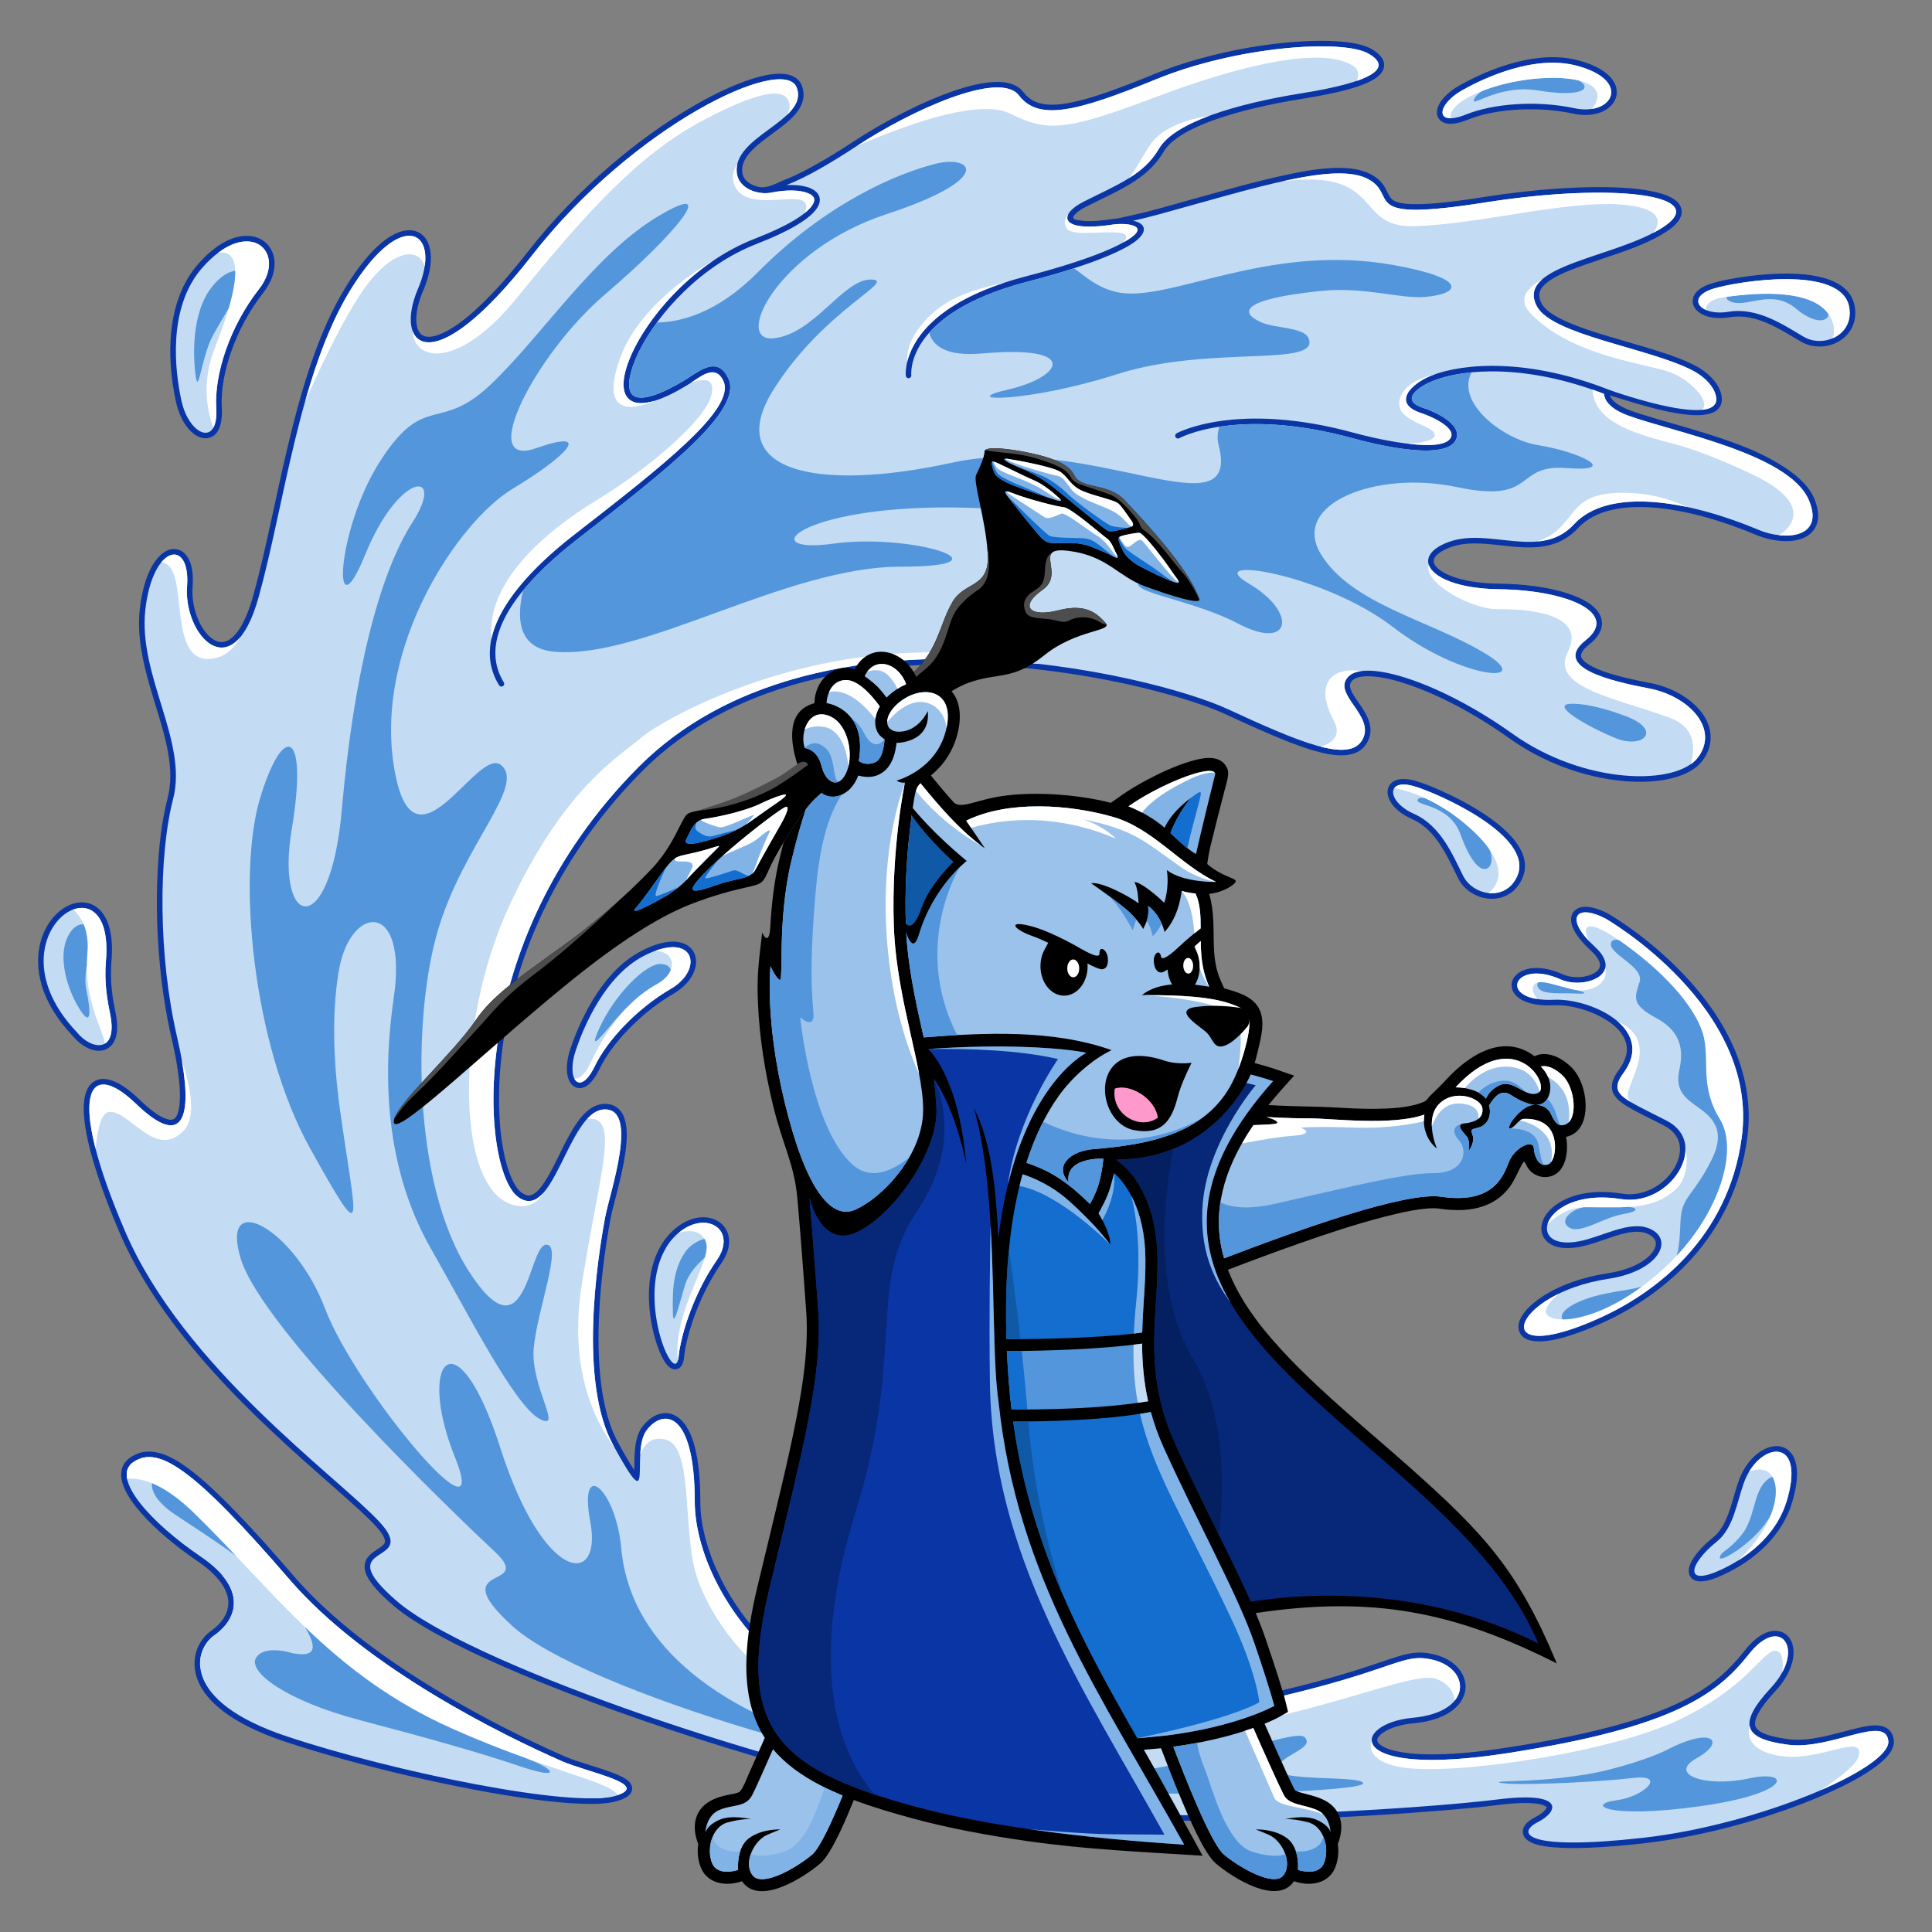 <?xml version="1.0" encoding="utf-8"?>
<!-- Generator: Adobe Illustrator 16.0.0, SVG Export Plug-In . SVG Version: 6.00 Build 0)  -->
<!DOCTYPE svg PUBLIC "-//W3C//DTD SVG 1.1//EN" "http://www.w3.org/Graphics/SVG/1.1/DTD/svg11.dtd">
<svg version="1.1" id="Layer_1" xmlns="http://www.w3.org/2000/svg" xmlns:xlink="http://www.w3.org/1999/xlink" x="0px" y="0px"
	 width="2500px" height="2500px" viewBox="6649.771 -1367.468 2500 2500" enable-background="new 6649.771 -1367.468 2500 2500"
	 xml:space="preserve">
<rect x="6649.771" y="-1367.468" width="2500" height="2500" fill="#808080" stroke="none"/>
<g id="Layer_x0020_1">
	<g id="_322644984">
		<g>
			<path fill="#0A35A4" d="M8049.411-1081.926c12.637,1.499,27.701-0.285,40.123-2.213c2-0.286,4.07-0.5,6.212-0.643l18.706-4.069
				c11.494-2.499,22.917-5.355,34.269-8.496c30.129-8.354,60.187-16.921,90.314-25.131c25.417-6.926,51.118-13.708,76.964-19.134
				c29.699-6.283,78.391-15.35,106.734-0.785c7.496,3.783,13.564,8.71,18.135,15.777c2.783,4.355,4.497,9.067,7.139,13.352
				c1.643,2.642,3.428,4.426,6.211,5.854c4.855,2.498,11.566,3.427,16.992,3.783c11.923,0.929,24.631,0.143,36.482-0.856
				c20.848-1.785,41.766-4.783,62.471-8.067c31.699-4.998,63.756-8.782,95.812-10.924c25.987-1.713,52.403-2.499,78.462-1.285
				c17.635,0.857,37.697,2.642,54.689,7.711c10.209,2.998,24.416,8.853,26.486,20.775c2.143,12.209-9.781,22.062-18.776,28.059
				c-19.919,13.279-44.836,22.347-67.396,30.128c-11.638,3.998-23.274,7.782-34.912,11.852c-10.28,3.57-20.704,7.282-30.699,11.709
				c-10.067,4.498-28.558,13.493-31.699,25.202c-1.429,5.212,0.214,10.353,2.642,14.922c6.211,11.637,26.701,20.918,38.268,25.702
				c22.418,9.21,46.549,16.063,69.824,22.846c16.349,4.783,32.77,9.496,48.977,14.851c13.992,4.569,28.414,9.781,41.479,16.635
				c12.565,6.497,25.773,17.349,31.557,30.628c3.142,7.426,4.712,15.993,0.071,23.132c-17.991,27.701-115.873-7.925-142.004-15.135
				c3.07,9.638,19.063,16.706,26.701,19.562c36.982,13.422,106.021,28.558,160.853,52.547
				c34.198,15.778,65.969,36.054,76.392,60.114c5.998,13.85,9.281,30.913-1.428,43.479c-16.277,19.134-52.403,13.494-72.965,4.855
				c-42.266-17.706-91.027-32.842-136.935-35.697c-31.913-1.999-70.752,1.784-93.813,26.772
				c-9.995,10.78-21.919,18.063-36.197,21.847c-21.847,5.783-45.764,2.356-67.896,0c-19.848-2.142-41.623-4.141-60.758,2.784
				c-6.568,2.428-21.846,9.139-21.918,17.992c-0.071,8.21,12.852,15.207,19.063,17.92c19.277,8.567,44.479,11.066,65.326,11.352
				c29.271,0.356,61.971,3.713,89.886,12.923c16.063,5.354,41.052,16.277,43.265,35.697c1.5,12.565-7.211,22.917-16.42,30.199
				c-3.784,2.999-11.424,9.639-10.424,15.278c1.07,6.354,12.352,12.209,17.492,14.636c12.85,5.998,27.844,10.139,41.623,13.423
				c9.994,2.355,20.061,4.427,30.199,6.354c18.705,3.57,37.482,11.566,52.332,23.489c13.065,10.566,24.061,25.131,25.773,42.337
				c1.285,12.494-2.642,24.274-10.066,34.341c-9.21,12.637-25.416,19.563-40.195,23.203c-19.776,4.927-41.694,5.354-61.898,3.57
				c-52.189-4.569-105.308-24.774-147.859-55.188c-21.703-15.492-44.549-29.7-68.109-42.194
				c-19.99-10.495-40.98-20.062-62.328-27.344c-15.064-5.141-32.412-9.924-48.334-10.781c-6.996-0.428-18.99-0.214-24.346,5.141
				c-1.713,1.714-3.07,3.713-3.283,6.212c-0.286,3.712,1.855,8.139,3.641,11.209c3.141,5.497,7.068,10.709,10.638,15.992
				c9.567,14.278,17.277,29.771,8.21,46.549c-1.855,3.427-4.212,6.426-7.211,8.996c-17.42,14.636-48.977,6.14-68.253,0.071
				c-16.777-5.283-33.341-11.994-49.548-18.92c-19.99-8.496-39.767-17.563-59.543-26.63c-10.138-4.712-20.775-8.71-31.342-12.352
				c-14.85-5.14-29.986-9.709-45.193-13.851c-40.052-10.994-81.176-19.49-122.299-25.701
				c-49.477-7.497-99.666-11.852-149.785-12.209c-53.261-0.357-106.949,3.713-159.21,14.136
				c-92.385,18.491-178.915,56.616-246.026,124.084c-93.598,94.099-158.709,214.612-179.057,346.264
				c-3.713,24.203-5.926,48.691-6.141,73.18c-0.214,20.061,0.785,40.408,3.784,60.256c2.142,14.494,5.497,29.701,10.923,43.336
				c2.785,7.068,7.64,17.064,13.779,21.775c3.285,2.5,7.283,4.713,11.566,4.07c7.568-1.143,14.922-11.209,18.777-17.205
				c7.996-12.066,14.421-25.988,20.918-39.055c6.426-12.992,13.208-26.701,21.704-38.553c7.14-10.066,16.849-20.418,29.485-22.988
				c1.428-0.285,2.928-0.5,4.355-0.572c6.568-0.285,12.852,1.143,17.992,5.213c9.994,7.924,11.922,22.633,11.994,34.555
				c0,14.992-2.713,30.986-5.855,45.621c-2.498,12.209-5.568,24.203-8.639,36.197c-2.213,8.566-4.711,17.42-6.354,25.988
				c-14.779,79.033-30.2,217.895,9.566,290.574c5.926,10.854,12.066,21.92,18.705,32.271c0.5,0.713,1.357,1.998,2.285,3.498
				c0.071-0.928,0.071-1.713,0.071-2.285c0.071-7.281,0.071-14.564,0.643-21.918c0.856-10.566,2.927-22.918,9.425-31.627
				c7.139-9.496,17.705-17.85,30.128-17.92c16.492,0,26.916,14.207,32.771,27.986c10.566,24.988,12.422,59.9,12.422,86.672
				c0,34.199,11.994,70.896,27.345,101.096c21.204,41.908,51.976,78.678,88.528,108.092c46.479,37.482,101.096,62.041,159.068,75.75
				c78.319,18.49,160.923,16.777,240.027,4.354c66.897-10.494,133.794-22.273,199.977-36.625
				c39.053-8.496,78.034-17.99,116.373-29.414c11.924-3.498,23.846-7.283,35.626-11.209c8.496-2.785,16.992-5.783,25.487-8.568
				c11.495-3.854,23.633-7.781,35.841-8.281c6.425-0.285,12.637,0.428,18.849,1.785c11.137,2.285,22.132,7.068,30.484,14.922
				c7.141,6.781,11.994,15.635,12.566,25.559c0.713,13.137-6.497,24.561-16.707,32.342c-14.136,10.852-33.697,15.35-51.189,16.992
				c-11.78,1.07-25.273,3.998-35.626,9.996c-3.569,1.998-10.853,7.066-10.709,11.85c0.071,3.213,3.927,5.998,6.282,7.426
				c7.782,4.713,19.063,7.141,27.844,8.424c17.35,2.643,35.697,2.715,53.189,2.072c26.986-1.072,54.188-4.355,80.891-8.496
				c44.692-6.926,89.671-15.207,133.436-26.773c29.271-7.783,58.829-17.207,86.316-30.057c18.99-8.854,36.982-19.492,53.188-32.842
				c12.994-10.781,24.06-22.846,34.556-36.055c6.996-8.924,16.277-18.135,26.916-22.703c8.066-3.355,17.205-3.998,24.845,0.928
				c10.353,6.783,12.494,20.133,10.709,31.557c-2.499,16.207-12.423,31.557-23.347,43.336c-7.21,7.783-30.414,33.199-25.273,45.551
				c4.57,11.066,32.984,14.992,42.908,16.277c12.709,1.643,25.988,0.215,38.482-2.143c17.491-3.213,34.197-8.496,51.475-12.494
				c11.566-2.713,29.486-6.639,39.41,2.143c4.141,3.641,6.068,8.639,6.64,14.064c0.643,6.426-2.213,12.424-5.926,17.42
				c-4.497,5.926-10.566,11.209-16.491,15.707c-16.992,12.852-37.911,23.633-57.26,32.484
				c-26.486,12.209-54.045,22.49-81.746,31.486c-31.271,10.137-63.184,18.633-95.383,25.273
				c-22.561,4.641-45.265,8.354-68.182,10.924c-23.133,2.568-46.479,4.641-69.753,5.568c-15.278,0.57-30.914,0.713-46.121-0.643
				c-11.352-1-38.054-3.785-39.195-19.277c-0.643-9.352,8.71-15.92,16.063-19.633c4.141-2.143,8.781-4.998,12.066-8.496
				c0.643-0.715,2.855-3.355,2.713-4.426c-0.215-0.572-1.714-1.43-2.214-1.643c-2.999-1.57-7.14-2.428-10.423-2.855
				c-6.498-0.93-13.352-1-19.92-0.857c-9.852,0.285-19.848,1.213-29.699,2.428c-22.275,2.855-44.908,4.854-67.326,6.711
				c-35.34,2.998-70.752,5.426-106.163,7.424c-92.242,5.141-184.983,7.568-277.297,5.783c-47.405-0.928-94.812-2.998-142.003-6.854
				c-43.48-3.57-87.174-8.639-130.01-16.705c-45.336-8.496-90.386-18.92-135.078-30.414
				c-48.834-12.494-97.383-26.346-145.574-41.268c-45.764-14.135-91.385-29.271-136.506-45.479
				c-41.623-14.92-83.032-30.77-123.799-47.977c-33.912-14.279-67.824-29.557-100.381-46.906
				c-12.922-6.854-25.701-14.137-38.053-22.061c-9.853-6.283-19.634-13.064-28.416-20.705c-10.779-9.352-24.488-21.918-31.77-34.34
				c-4.498-7.711-7.068-16.492-2.643-24.846c3.143-5.854,8.639-9.566,14.065-13.137c2.784-1.785,7.854-4.855,9.424-7.854
				c3.284-6.283-8.853-19.49-12.423-23.346c-6.14-6.568-12.779-12.852-19.348-18.92c-8.639-7.996-17.42-15.777-26.201-23.561
				c-22.348-19.705-44.693-39.266-66.684-59.328c-53.902-49.262-105.949-101.809-149.643-160.496
				c-26.772-35.84-50.619-74.463-68.253-115.586c-10.924-25.418-21.133-51.334-29.629-77.678
				c-6.068-18.705-11.565-38.268-14.707-57.758c-2.856-17.35-6.782-51.834,12.637-61.758c19.205-9.709,45.05,12.566,57.687,24.775
				c8.354,7.996,18.991,17.49,29.486,22.631c3.713,1.785,10.066,4.355,14.136,2.285c7.497-3.928,8.21-22.775,8.21-29.771
				c0-10.994-1.213-22.203-2.783-33.057c-2.07-14.42-4.998-28.771-8.282-42.907c-7.211-31.199-11.994-63.041-14.993-94.883
				c-3.713-38.981-4.783-78.534-2.927-117.587c1.499-32.413,5.069-66.683,13.208-98.168c1-3.854,1.713-7.853,2.284-11.779
				c2.856-21.133-0.571-42.979-5.568-63.47c-5.641-23.347-13.494-46.192-20.134-69.253c-9.209-32.199-16.563-65.611-12.779-99.31
				c2.213-19.42,7.211-42.123,17.849-58.829c6.426-10.067,17.491-21.276,30.7-18.277c8.281,1.856,13.564,8.71,16.492,16.35
				c3.712,9.853,4.068,21.704,3.283,32.127c-0.285,3.855-0.285,7.711-0.07,11.495c0.855,14.207,5.283,29.343,12.779,41.408
				c4.926,7.925,13.351,17.492,23.274,18.42c8.139,0.785,14.993-4.712,19.99-10.638c10.853-12.779,17.849-32.913,22.347-48.763
				c8.567-30.771,15.635-62.113,22.418-93.384c7.496-34.056,14.707-68.253,22.846-102.166
				c8.781-36.839,18.635-73.607,31.057-109.376c11.638-33.342,25.773-66.54,44.479-96.525
				c13.279-21.419,31.557-46.479,52.476-61.114c11.852-8.353,28.772-15.563,42.552-7.068c10.066,6.212,13.707,18.206,14.136,29.486
				c0.643,15.207-4.142,31.485-10.067,45.336c-4.783,11.138-8.709,24.346-8.781,36.625c0,6.497,1.214,15.278,6.641,19.705
				c10.923,8.853,33.412-4.212,42.622-10.21c14.851-9.852,28.843-22.489,41.337-35.055c19.205-19.205,36.84-40.194,53.547-61.542
				c31.912-40.98,68.396-78.677,107.805-112.446c33.699-28.843,70.324-55.545,108.806-77.605
				c14.564-8.425,29.629-16.278,45.05-22.989c12.352-5.426,25.346-10.353,38.41-13.779c14.993-3.855,40.41-8.281,51.619,5.997
				c1.285,1.643,2.284,3.498,3.069,5.498c2.142,5.711,2.856,11.637,1.714,17.634c-2,10.566-9.281,19.276-16.921,26.487
				c-8.425,7.782-18.063,14.493-27.272,21.348c-11.78,8.71-29.7,21.989-33.77,36.768c-1.071,3.713-1.214,7.497-0.571,11.28
				c1.642,9.781,11.138,15.564,20.989,17.635c11.566,2.428,22.918-4.926,33.414-9.067c14.635-5.711,28.914-13.137,42.551-20.918
				c15.777-8.854,31.127-18.491,46.191-28.415c20.42-13.423,41.838-25.773,63.613-36.911
				c29.699-15.136,129.081-63.541,156.64-27.487c2.927,3.784,6.211,7.068,10.209,9.639c15.278,9.924,37.339,7.067,54.117,3.427
				c15.278-3.213,30.558-8.067,45.335-13.279c20.063-6.997,39.839-14.851,59.544-22.918c18.419-7.567,37.411-13.922,56.616-19.348
				c43.407-12.28,90.171-20.49,135.221-23.061c23.275-1.285,68.467-2.142,89.243,9.71c7.782,4.426,16.992,11.423,16.636,21.418
				c-0.43,13.922-19.206,21.775-30.201,25.845c-10.209,3.713-20.918,6.497-31.556,8.996c-14.065,3.213-28.272,5.783-42.552,8.067
				c-20.847,3.355-41.623,7.282-62.184,12.137c-18.35,4.355-36.697,9.496-54.475,15.85c-19.919,7.211-53.047,21.204-64.184,40.553
				c-4.926,8.424-10.924,15.921-17.92,22.703c-11.138,10.709-24.203,18.92-37.697,26.202c-14.635,7.854-29.771,14.778-44.621,22.274
				c-4.854,2.499-10.281,5.712-14.136,9.639C8034.204-1083.354,8042.343-1082.782,8049.411-1081.926z M8539.464-1257.557
				c43.265-23.988,102.736-45.05,152.427-31.842c13.636,3.642,29.2,9.567,39.553,19.491c7.354,7.067,12.208,16.635,9.853,26.986
				c-2.285,9.924-10.424,16.85-19.563,20.563c-11.28,4.497-24.346,4.497-36.125,1.999c-8.781-1.928-17.706-3.284-26.631-4.213
				c-33.983-3.498-77.392-1.07-109.376,11.852c-10.424,4.284-31.128,10.709-38.554-2.07c-4.354-7.496-0.57-16.35,4.07-22.632
				C8521.258-1245.776,8530.539-1252.63,8539.464-1257.557z M8865.165-1000.893c11.066-3.428,23.561-5.641,34.912-7.426
				c16.85-2.713,34.055-4.426,51.047-4.997c31.771-1,91.528,1.499,98.596,42.123c2.643,14.992-1.428,29.485-12.779,39.838
				c-15.135,13.779-39.053,16.278-56.758,5.926c-27.845-16.278-58.188-37.125-92.242-31.557
				c-10.209,1.714-21.704,1.643-31.557-1.999c-7.639-2.855-15.35-8.496-16.207-17.277c-0.57-5.926,2.285-11.138,6.568-15.064
				C8851.743-995.967,8858.739-998.965,8865.165-1000.893z M8476.565-307.794c-9.496-4.142-19.135-10.495-25.346-18.92
				c-4.855-6.497-8.211-15.492-4.213-23.274c6.354-12.28,23.489-10.21,34.412-7.068c11.139,3.213,22.775,8.139,33.342,12.851
				c15.564,6.926,30.914,14.851,45.479,23.703c27.13,16.492,75.893,51.19,59.614,89.101c-5.997,13.993-17.277,23.917-32.413,26.416
				c-20.205,3.284-41.694-7.71-50.833-25.987C8522.187-259.817,8508.121-293.872,8476.565-307.794z M7520.521,224.951
				c9.852-9.209,22.418-16.207,36.055-17.205c10.994-0.787,22.274,2.568,29.628,11.209c5.212,6.139,7.425,13.922,6.997,21.918
				c-0.5,9.637-4.783,18.848-10.281,26.701c-5.212,7.568-9.995,15.42-14.422,23.488c-9.281,16.85-17.063,34.84-23.131,53.117
				c-4.641,13.994-8.925,29.771-10.354,44.479c-0.643,6.213-2.569,13.994-9.638,15.564c-7.567,1.643-13.065-5.568-16.421-11.137
				c-4.426-7.426-7.781-16.279-10.352-24.488c-7.14-22.848-10.496-48.977-8.639-72.822
				C7492.034,269.287,7500.744,243.371,7520.521,224.951z M7479.54-136.876c12.494-6.497,28.058-12.565,42.408-12.137
				c10.138,0.285,20.205,4.069,25.416,13.351c4.998,8.853,3.57,19.491-0.713,28.344c-5.283,10.923-14.994,19.705-25.417,25.702
				c-7.711,4.569-15.278,9.495-22.489,14.85c-27.559,20.276-58.044,51.19-73.037,82.247c-4.854,10.209-15.85,28.914-29.914,24.416
				c-8.281-2.641-11.424-11.709-12.209-19.49c-1.07-10.281,1.143-21.563,4.498-31.271
				C7403.933-57.699,7433.847-113.315,7479.54-136.876z M6818.926,518.168c3.142-2.07,6.497-3.783,10.067-5.068
				c25.273-8.781,52.617,10.066,71.465,24.916c19.205,15.279,37.34,33.127,54.403,50.762c25.916,26.773,50.69,54.832,75.036,83.104
				c28.771,33.412,62.969,63.041,98.167,89.529c44.193,33.127,91.813,62.398,140.29,88.814
				c35.982,19.563,72.895,37.768,110.376,54.332c11.066,4.926,23.489,8.566,34.983,12.279c11.424,3.57,23.346,7.211,34.341,11.852
				c7.425,3.141,19.776,8.639,19.705,18.205c-0.071,9.639-11.852,13.852-19.419,16.207c-12.852,3.855-30.058,3.926-43.337,3.57
				c-21.276-0.572-42.766-2.855-63.827-5.641c-26.13-3.428-52.117-7.781-77.891-12.709c-28.344-5.354-56.545-11.352-84.604-17.848
				c-28.271-6.568-56.33-13.709-84.245-21.348c-25.487-7.068-50.833-14.564-75.893-22.918
				c-38.981-12.992-96.382-37.91-112.874-79.461c-4.855-12.352-5.712-25.631-1.5-38.34c3.428-10.209,10.066-19.563,18.991-25.701
				c2.855-2.07,5.569-4.283,8.139-6.711c4.355-4.213,8.067-9.139,10.638-14.637c13.137-28.629-15.564-54.475-36.768-68.824
				c-13.994-9.496-27.559-19.775-40.41-30.699c-11.637-9.924-22.917-20.563-32.984-32.127
				c-12.208-14.066-31.556-39.625-23.203-59.545C6810.716,525.094,6814.356,521.168,6818.926,518.168z M6990.63-988.97
				c-17.849,22.774-32.199,49.333-41.766,76.678c-7.782,22.275-13.565,48.405-12.066,72.108c0.785,13.279-0.57,34.983-16.349,39.267
				c-10.281,2.785-20.062-3.998-26.416-11.28c-8.64-9.853-13.993-23.203-16.706-35.911c-12.424-57.829-12.28-130.724,28.771-177.63
				c13.137-14.993,30.842-30.2,50.69-35.055c13.851-3.355,28.772-1.428,38.909,9.353c7.141,7.711,9.996,17.991,9.281,28.344
				C7004.124-1010.531,6998.269-998.751,6990.63-988.97z M8899.363,549.439c4.854-13.922,13.423-27.486,25.273-36.482
				c9.21-6.996,21.775-11.994,33.198-7.426c10.139,4.141,14.922,13.994,16.564,24.275c2.355,14.92-1.357,32.555-5.641,46.834
				c-12.994,43.336-48.263,74.537-88.172,93.242c-10.21,4.783-34.627,15.777-43.337,3.068c-5.283-7.781-0.286-18.133,4.284-24.916
				c6.496-9.781,16.063-18.92,25.201-26.273c2.214-1.785,4.284-3.783,6.141-5.926
				C8887.369,598.844,8892.01,570.287,8899.363,549.439z M6743.604-27.285c-17.705-18.705-32.77-40.98-40.053-65.897
				c-5.354-18.563-6.282-38.195-0.928-56.83c4.213-14.564,12.352-28.629,24.203-38.339c9.853-8.21,22.774-13.493,35.697-10.709
				c12.279,2.57,20.704,11.709,25.631,22.847c6.925,15.707,7.281,35.555,5.854,52.403c-1.07,12.565-0.856,25.131,0.5,37.696
				c1.071,9.995,2.855,19.705,4.855,29.486c3.069,15.063,4.854,39.267-12.352,46.905
				C6771.377-2.797,6753.101-15.506,6743.604-27.285z"/>
			<path fill="#FFFFFF" d="M7511.382,247.727c14.207-8.639,28.271-13.922,37.41-9.424c22.062,10.994-28.058,74.035-19.275,138.148
				c5.64-31.271,22.561-77.178,47.549-113.018c28.2-40.553-15.637-66.826-51.619-33.271
				C7519.806,235.445,7515.237,241.371,7511.382,247.727z"/>
			<path fill="#FFFFFF" d="M7418.212,959.529c10.638-4.141,19.705-8.994,20.633-13.779c2.355-12.064-57.9-0.285-210.328-90.313
				c-152.428-90.029-194.407-143.719-264.588-219.324c-61.613-66.326-114.445-118.301-149.144-87.887
				c-2.57-10.139-0.429-18.492,8.067-24.061c31.199-20.42,74.393,4.783,201.618,152.428
				c99.452,115.373,278.082,202.189,351.333,234.531c33.912,15.064,118.158,30.557,70.467,45.049
				C7439.416,958.244,7429.921,959.316,7418.212,959.529z M6937.155,670.668L6937.155,670.668c0,0,37.554,23.631,29.129,58.471
				c-6.068,25.203-47.906,34.984-57.188,62.328c-2.57-19.133,6.783-34.982,18.135-42.908
				C6949.578,732.994,6965.642,704.08,6937.155,670.668z"/>
			<path fill="#C3DBF3" d="M7432.919,207.246c-10.709,57.115-34.27,213.826,10.353,295.359
				c55.188,100.809,21.562,9.566,43.193-19.205c21.562-28.844,62.327-25.203,62.327,92.383
				c0,117.588,141.647,356.402,523.251,296.432c381.604-60.043,378.034-103.236,429.581-92.457
				c51.619,10.854,55.26,68.396-23.988,75.607c-79.177,7.211-92.385,79.248,123.655,45.621
				c215.969-33.627,271.157-76.82,311.994-128.439c40.767-51.547,73.751-5.354,28.2,43.838c-45.621,49.189-33.34,66.609,21.99,73.82
				c55.402,7.141,126.154-39.623,129.795-4.854c3.57,34.84-167.42,108.662-318.633,125.439
				c-151.215,16.777-163.209-5.996-135.008-20.418s34.198-40.195-51.547-29.416c-85.816,10.854-479.058,41.766-720.656-3.568
				c-241.6-45.336-614.351-175.203-704.379-253.236c-90.029-77.963,32.413-43.838-22.775-102.881
				c-55.188-59.113-253.236-199.477-328.843-375.893s-49.19-225.605,14.422-164.422c63.612,61.186,76.82,16.279,52.831-87.6
				c-24.06-103.879-24.06-232.746-4.854-307.211c19.206-74.393-45.55-159.566-35.982-244.74
				c9.638-85.245,58.829-92.456,53.974-30.058c-4.783,62.399,58.83,134.437,92.457,14.422
				c33.555-120.014,52.76-291.575,119.942-399.596c67.253-108.02,117.801-73.179,86.458,0
				c-31.413,73.18,15.564,126.012,147.573-43.193s325.987-260.376,342.408-217.183c16.421,43.194-85.603,62.971-77.178,112.161
				c3.284,19.348,27.845,27.13,44.479,23.774c19.775-3.998,37.339-3.427,47.549,0.856c8.21,3.428,10.28,8.425,5.068,15.921
				c-7.781,11.209-30.271,25.917-74.393,43.052c-73.965,28.7-130.51,92.17-155.426,141.433c-7.711,15.35-22.133,49.333-8.496,64.612
				c17.42,19.49,65.969-9.639,82.389-20.276c13.208-8.639,31.057-23.418,41.123-1.999c16.921,35.911-78.463,110.019-193.051,199.119
				c-50.262,39.053-141.932,121.871-97.168,194.765c1.071,1.713,3.285,2.284,4.927,1.214c1.714-1,2.284-3.213,1.214-4.927
				c-41.766-68.182,46.264-147.144,95.383-185.34c117.158-91.028,214.541-166.778,195.193-207.901
				c-13.137-27.986-34.342-12.137-51.547-0.928c-12.709,8.21-59.758,36.411-73.109,21.489c-10.637-11.923,3.642-44.764,9.567-56.544
				c24.274-48.12,79.462-110.091,151.571-138.077c45.621-17.706,69.181-33.342,77.677-45.55c7.925-11.352,4.284-21.419-8.14-26.631
				c-7.424-3.141-18.205-4.568-30.699-3.998c26.916-10.566,59.043-29.628,90.029-50.047
				c70.252-46.192,185.411-99.024,210.613-65.969c25.203,32.984,73.251,21.847,177.63-20.919
				c104.379-42.693,241.171-52.332,274.798-33.127c33.555,19.205,1.213,37.196-85.246,51.047
				c-86.387,13.779-166.135,37.768-185.982,71.966c-19.775,34.198-55.759,47.406-97.168,68.396
				c-33.697,17.063-32.413,40.552,38.34,29.629c12.779-1.999,45.691-0.144,23.773,16.277c-17.135,12.78-58.9,30.557-137.434,50.976
				c-164.994,42.979-155.07,128.226-155.07,128.439c0.215,1.999,1.928,3.427,3.928,3.284c1.928-0.215,3.427-1.999,3.213-3.927
				c0-0.214-9.281-79.463,149.714-120.871c79.604-20.705,122.228-38.91,139.934-52.118c6.997-5.212,17.349-15.921,6.711-23.346
				c-2.284-1.571-5.427-2.785-9.425-3.499c10.496-2.284,21.99-5.14,34.698-8.639c128.438-35.411,226.821-67.182,268.801-45.621
				c41.979,21.633-16.206,57.045,151.784,30.629c167.992-26.416,292.789-9.639,231.604,31.199
				c-61.185,40.766-193.194,49.19-164.351,103.165c19.92,37.41,145.717,53.975,201.547,83.032
				c13.779,7.211,23.988,17.42,28.201,27.13c23.346,54.045-129.082,0.714-137.292-2.499
				c-102.737-40.267-186.054-34.698-228.677-18.206c-25.631,9.924-53.189,36.197-12.494,48.977
				c8.282,2.643,43.979,17.421,37.482,31.129c-11.066,23.274-108.092-1.071-124.298-5.569
				c-153.784-42.337-230.39,0.214-230.604,0.286c-1.785,0.999-2.428,3.141-1.5,4.926c1,1.714,3.143,2.356,4.927,1.428
				c0.214-0.143,74.321-41.266,225.321,0.286c20.562,5.711,118.658,31.199,132.651,1.713c9.495-20.062-28.487-36.839-41.837-41.052
				c-33.271-10.495-4.427-28.7,12.922-35.411c40.98-15.85,121.014-21.205,220.467,17.063c0.428,6.069,4.783,18.563,31.913,28.344
				c59.044,21.419,207.187,49.048,233.032,108.806c21.133,48.763-29.415,53.76-64.97,38.839
				c-96.169-40.267-195.621-53.975-238.814-7.211c-43.194,46.835-109.233,3.641-161.994,22.846
				c-52.832,19.205-25.202,59.972,64.755,61.186c90.028,1.214,156.282,31.199,112.375,65.969
				c-43.979,34.84,31.627,52.832,82.032,62.398c50.404,9.639,91.242,51.118,63.612,88.815
				c-27.559,37.696-147.572,35.982-240.028-29.986c-92.385-66.04-189.553-97.239-212.399-74.393
				c-22.774,22.774,34.842,50.404,18.063,81.604c-16.849,31.199-81.604,3.569-175.202-39.624
				c-93.599-43.193-534.031-153.641-761.994,75.606c-228.034,229.248-202.832,519.61-156.068,555.593
				c46.834,35.982,64.826-110.377,111.66-112.805C7477.327,65.813,7438.917,175.332,7432.919,207.246z M7375.804,911.125
				c-73.251-32.342-251.881-119.158-351.333-234.531c-127.226-147.645-170.419-172.848-201.618-152.428
				c-31.199,20.418,22.775,79.248,86.388,122.441s45.621,82.746,17.991,101.951c-27.559,19.205-43.193,85.246,93.598,130.795
				c136.793,45.621,370.253,93.598,425.441,76.82C7493.962,941.682,7409.716,926.189,7375.804,911.125z M8877.588,663.385
				c25.702-12.064,69.396-39.195,84.245-88.814c25.631-85.389-36.839-76.25-55.688-22.775
				c-9.066,25.703-13.351,58.258-34.912,75.607C8835.18,656.389,8827.755,686.73,8877.588,663.385z M7525.446,230.162
				c35.982-33.555,79.819-7.281,51.619,33.271c-28.273,40.551-46.193,93.955-49.191,124.582
				C7523.233,435.066,7461.62,289.707,7525.446,230.162z M7394.866-8.58c9.924-29.343,37.268-95.739,87.957-121.941
				c65.969-34.127,78.605,17.277,34.842,42.693c-43.837,25.488-82.247,66.611-98.383,100.238
				C7400.007,52.248,7381.943,29.545,7394.866-8.58z M6749.03-31.997c-119.3-126.012,50.048-236.815,37.84-92.456
				c-2.499,29.058,1.999,52.118,5.426,69.253C6802.647-4.225,6768.164-8.08,6749.03-31.997z M6884.395-849.607
				c-7.71-35.697-18.849-118.872,27.13-171.348c59.9-68.396,111.232-20.847,73.395,27.559
				c-37.84,48.334-57.973,110.447-55.332,153.713C6932.8-788.423,6894.318-803.272,6884.395-849.607z M8542.962-1251.273
				c27.059-15.064,91.956-45.836,147.145-31.128c71.751,19.063,46.549,65.54-2.999,54.974
				c-49.477-10.566-105.593-5.926-140.147,8.067C8505.907-1202.797,8507.765-1231.712,8542.962-1251.273z M8867.308-994.039
				c-37.055,11.352-18.063,36.126,19.49,29.985c37.554-6.14,71.537,17.492,97.025,32.413c25.488,14.922,65.111-2.284,58.829-38.267
				C9033.014-1025.381,8897.579-1003.32,8867.308-994.039z M8479.421-350.131c-37.197-10.71-34.77,20.418,0,35.769
				c34.84,15.35,50.404,53.76,63.612,80.176c13.208,26.345,55.831,33.556,70.181,0
				C8635.417-285.947,8509.835-341.35,8479.421-350.131z"/>
			<path fill="#5396DC" d="M7852.147-936.924c20.063-22.703,57.402-47.834,126.583-65.896c23.347-6.068,43.479-11.923,60.757-17.492
				c15.707,11.066,28.271,24.061,53.975,30.485c65.825,16.492,194.407-64.112,358.972-34.769
				c97.239,17.349,88.243,37.125,41.837,41.337c-32.199,2.928-78.819-13.564-135.507-7.71
				c-105.235,10.852-105.164,28.486-76.035,40.98c17.563,7.496,54.474,5.926,60.329,20.275
				c15.635,38.34-128.297,8.282-247.168,46.265c-118.943,37.981-210.258,35.697-141.647,20.062
				c68.61-15.564,96.026-58.044-33.556-46.692C7875.637-906.152,7857.146-918.789,7852.147-936.924z M8884.299-983.401
				c-0.856,1.999,0.214,3.998,4.427,5.926c21.062,9.495,53.117-17.563,85.245,9.495c23.203,19.563,40.767,17.777,41.979,6.997
				C8993.462-993.396,8924.708-989.113,8884.299-983.401z M8567.593-1249.703c-4.283,2.856-7.496,5.712-9.139,8.496
				c-10.494,17.991,27.273-18.349,82.176-9.139c54.902,9.139,70.966-2.499,51.903-12.993
				C8661.62-1270.907,8607.573-1265.624,8567.593-1249.703z"/>
			<path fill="#5396DC" d="M7326.541-603.225c21.919-26.916,49.763-50.405,70.538-66.611
				c117.158-91.028,214.541-166.778,195.193-207.901c-13.137-27.986-34.342-12.137-51.547-0.928
				c-12.709,8.21-59.758,36.411-73.109,21.489c-10.637-11.923,3.642-44.764,9.567-56.544c5.854-11.566,13.423-23.918,22.632-36.34
				c30.557-0.571,78.105-12.138,130.438-64.97c89.886-90.6,181.199-128.01,229.247-140.29c47.978-12.28,79.178,18.277-62.47,64.897
				c-141.575,46.55-199.048,166.063-146.287,160.709c52.688-5.283,89.886-76.534,125.94-76.035
				c35.982,0.5-60.043,37.768-125.94,142.361c-65.969,104.664,52.688,133.579,231.532,94.526
				c178.844-39.124,374.393,94.455,344.407-22.703c-2.142-8.282-1.57-16.136,1.071-23.703c37.34-5.712,95.025-6.426,173.346,15.136
				c20.562,5.711,118.658,31.199,132.651,1.713c9.495-20.062-28.487-36.839-41.837-41.052c-33.271-10.495-4.427-28.7,12.922-35.411
				c12.779-4.927,29.344-8.854,49.119-10.781c-20.918,39.695,41.195,86.816,85.531,94.099c56.401,9.21,106.949,35.197,37.625,29.771
				c-69.324-5.427-37.625,46.763-142.075,24.631c-104.379-22.204-215.397,21.562-176.273,86.388
				c39.053,64.755,139.22,85.173,210.472,127.438c71.252,42.194-26.346,36.911-116.802-32.627
				c-90.386-69.609-250.452-93.884-186.769-56.401c63.684,37.41,55.188,88.314-14.422,51.547
				c-69.609-36.697-176.559-43.194-105.307-63.256s-63.184-85.316-263.945-86.744s-256.521,60.971-153.928,46.835
				c102.523-14.137,236.389,29.771,87.602,29.771c-148.786,0-332.412,119.442-447.572,110.161
				C7322.899-527.689,7316.974-562.388,7326.541-603.225z M8749.221-442.302c0,0-40.267-15.564-67.183-14.422
				c-26.916,1.214,21.633,29.415,58.187,44.407C8776.851-397.252,8803.267-424.096,8749.221-442.302z M8493.128-334.924
				c-4.568-0.5-8.424-0.072-9.066,2.713c-1.785,7.496,41.693,5.997,55.473,44.121c13.852,38.125,26.131,47.406,33.913,44.693
				c7.14-2.428,9.138-16.635,1.856-27.701c-0.785-0.999-1.57-2.07-2.356-3.069c-0.999-1.143-1.999-2.428-3.069-3.713
				c-6.711-7.925-15.351-16.35-26.273-25.273C8526.041-317.575,8508.906-327.785,8493.128-334.924z"/>
			<path fill="#FFFFFF" d="M8507.407-883.448c-1.785,0.643-3.498,1.213-5.141,1.855c-25.631,9.924-53.189,36.197-12.494,48.977
				c8.282,2.643,43.979,17.421,37.482,31.129c-5.141,10.852-29.129,11.352-54.831,8.281c16.063-1.143,34.626-4.141,33.913-11.494
				c-1.215-12.923-46.764-16.207-45.907-41.409C8461.072-864.314,8480.991-877.522,8507.407-883.448z"/>
			<path fill="#FFFFFF" d="M8032.205-1090.422c-6.426,11.923,9.139,20.99,58.401,13.423c12.779-1.999,45.691-0.144,23.773,16.277
				c-2.855,2.142-6.426,4.355-10.709,6.782c21.633-25.773-65.611-1.927-74.036-18.491
				C8026.065-1079.498,8027.421-1085.21,8032.205-1090.422z"/>
			<path fill="#FFFFFF" d="M6744.462-190.493c12.351,11.209,20.633,28.701,18.348,56.045
				c-5.212,62.113,19.776,96.883,22.561,117.444c7.497-4.284,11.424-16.064,6.926-38.196c-3.427-17.135-7.925-40.195-5.426-69.253
				C6791.725-182.211,6767.593-199.061,6744.462-190.493L6744.462-190.493z"/>
			<path fill="#FFFFFF" d="M6925.875-814.053c-10.709-29.058-13.636-64.541,2.57-105.165
				c31.699-79.747,35.269-126.368,3.642-121.228c50.118-37.696,86.244,4.354,52.832,47.049
				c-37.84,48.334-57.973,110.447-55.332,153.713C6930.373-827.689,6928.802-819.265,6925.875-814.053z"/>
			<path fill="#FFFFFF" d="M8867.308-994.039c-24.703,7.567-24.488,21.062-10.496,27.416c0.715-7.068,6.426-13.565,22.775-16.064
				c43.266-6.568,127.225-13.208,141.646,32.413c2.356,7.568,2.07,14.422-0.143,20.562c14.422-6.14,25.06-20.275,21.562-40.194
				C9033.014-1025.381,8897.579-1003.32,8867.308-994.039z"/>
			<path fill="#FFFFFF" d="M8898.292,652.176c24.061-14.992,52.189-39.766,63.541-77.605c22.99-76.678-24.988-77.105-48.69-37.768
				c6.997-2.713,14.064-3.713,20.49-1.5C8956.265,543.229,8955.979,598.631,8898.292,652.176z"/>
			<path fill="#FFFFFF" d="M6814.285,545.941c21.775-1.5,50.405,9.139,87.102,45.049
				c106.806,104.379,178.843,209.973,336.054,279.582c120.8,53.475,201.547,66.969,211.471,84.746
				c41.695-14.279-39.838-29.486-73.107-44.193c-73.251-32.342-251.881-119.158-351.333-234.531
				c-127.226-147.645-170.419-172.848-201.618-152.428C6814.999,529.307,6812.571,536.803,6814.285,545.941z"/>
			<path fill="#FFFFFF" d="M7393.01,28.33c6.425-0.07,13.279-4.641,19.634-17.99c19.205-40.48,45.049-81.104,87.601-104.735
				c26.559-14.708,24.845-41.623-2.427-42.766c52.688-19.276,60.042,25.987,19.848,49.333
				c-43.837,25.488-82.247,66.611-98.383,100.238C7408.288,35.041,7397.722,37.469,7393.01,28.33z"/>
			<path fill="#FFFFFF" d="M7526.946,392.871c-1.143-8.781-1.143-20.633,1.57-36.268c7.711-44.551,34.697-86.744,35.625-109.307
				c0.572-15.42-13.064-26.629-36.054-19.418c35.412-29.986,76.535-3.998,48.978,35.555
				c-28.273,40.551-46.193,93.955-49.191,124.582C7527.659,389.943,7527.374,391.586,7526.946,392.871z"/>
			<path fill="#FFFFFF" d="M7994.366-508.342c-168.92-19.063-381.961-3.784-518.682,133.722
				c-228.034,229.248-202.832,519.61-156.068,555.593c12.637,9.709,23.203,6.139,32.77-4.283
				c-6.568,11.494-16.277,17.705-30.984,16.348c-82.747-7.781-85.174-231.103-13.209-387.1
				c72.037-156.068,144.004-194.907,172.847-220.109C7502.814-433.234,7725.993-567.742,7994.366-508.342z"/>
			<path fill="#FFFFFF" d="M8411.453-499.132c-7.211,0.928-12.923,3.213-16.636,6.926c-22.774,22.774,34.842,50.404,18.063,81.604
				c-7.996,14.778-26.702,16.35-54.117,9.353c17.92-5.854,26.273-16.35,16.849-33.912
				C8350.268-482.782,8372.614-504.7,8411.453-499.132z"/>
			<path fill="#FFFFFF" d="M8498.626-636.495c5.426,15.921,36.91,30.771,90.6,31.485c90.028,1.214,156.282,31.199,112.375,65.969
				c-43.979,34.84,31.627,52.832,82.032,62.398c50.404,9.639,91.242,51.118,63.612,88.815c-2.498,3.427-5.711,6.496-9.639,9.209
				c6.926-24.488,3.713-48.905-27.558-60.186c-75.036-26.986-154.354-39.767-131.438-85.245c22.989-45.55-40.195-55.688-90.6-55.116
				C8553.956-578.736,8491.2-613.435,8498.626-636.495z M8454.075-347.775c24.346,4.998,55.974,17.063,89.529,44.622
				c53.117,43.551,53.046,75.035,32.127,91.242c14.707,1.713,29.986-4.713,37.482-22.275
				c22.203-51.761-103.379-107.163-133.793-115.944C8465.713-354.058,8457.431-352.345,8454.075-347.775L8454.075-347.775z"/>
			<path fill="#FFFFFF" d="M8832.823-711.459c-62.256-13.208-117.158-9.21-146.358,22.418
				c-13.779,14.921-29.771,20.704-46.978,22.274c54.045-20.062,33.983-62.541,108.734-63.041
				C8782.704-730.021,8810.263-721.954,8832.823-711.459z"/>
			<path fill="#FFFFFF" d="M8710.311-863.387c4.927,1.785,9.924,3.569,14.993,5.568c0.428,5.997,4.783,18.563,31.913,28.344
				c59.044,21.419,207.187,49.048,233.032,108.806c16.135,37.268-9.567,48.977-38.482,45.764
				c23.918-15.136,35.77-44.765-32.556-77.677c-32.841-15.85-58.829-26.06-80.604-33.627
				C8796.483-800.845,8713.666-809.983,8710.311-863.387z"/>
			<path fill="#FFFFFF" d="M8645.056-1005.748c-10.566,9.353-14.207,20.419-6.568,34.698c19.92,37.41,145.717,53.975,201.547,83.032
				c13.779,7.211,23.988,17.42,28.201,27.13c6.782,15.635-1.214,22.274-16.135,23.774c12.208-10.281-15.779-41.267-46.692-50.477
				c-38.411-11.352-123.013-21.561-174.06-73.18C8613.285-979.046,8623.923-994.039,8645.056-1005.748z"/>
			<path fill="#FFFFFF" d="M8307.931-1132.545c50.547-11.352,89.101-14.992,111.519-3.498
				c41.979,21.633-16.206,57.045,151.784,30.629c167.992-26.416,292.789-9.639,231.604,31.199
				c-4.142,2.784-8.639,5.426-13.423,7.925c9.281-13.565,9.354-28.059-24.202-34.27c-70.823-13.208-195.05,23.417-286.221,25.773
				C8401.458-1072.716,8440.725-1150.465,8307.931-1132.545z"/>
			<path fill="#FFFFFF" d="M7603.838-1155.319c-0.999,4.212-1.214,8.639-0.357,13.279c3.284,19.348,27.845,27.13,44.479,23.774
				c19.775-3.998,37.339-3.427,47.549,0.856c8.21,3.428,10.28,8.425,5.068,15.921c-2.142,2.999-5.283,6.283-9.639,9.781
				c3.285-7.211,4.498-15.992-8.281-17.706c-22.347-2.998-75.607,12.565-84.031-23.132
				C7596.841-1140.184,7599.126-1147.823,7603.838-1155.319z"/>
			<path fill="#FFFFFF" d="M7183.538-939.565c10.852,30.771,61.685,21.848,154.712-97.453
				c132.009-169.205,325.987-260.376,342.408-217.183c5.141,13.565-1.428,24.846-12.565,35.483c2.07-3.355,3.355-6.497,3.427-9.495
				c0.571-24.917-27.915-28.201-112.518,16.777s-152.356,121.229-241.171,230.391
				C7245.366-891.944,7185.966-897.299,7183.538-939.565z"/>
			<path fill="#FFFFFF" d="M7044.532-847.751c15.207-53.689,33.913-104.594,59.687-146.074
				c57.473-92.241,102.737-80.318,95.097-29.2c-7.71-25.345-42.336-21.918-78.891,29.986
				C7096.365-958.842,7068.165-900.869,7044.532-847.751z"/>
			<path fill="#FFFFFF" d="M6858.479-639.779c16.778-20.562,36.482-9.424,33.341,31.128c-3.783,49.405,35.27,104.808,68.396,66.255
				c-8.354,15.278-20.705,26.487-38.981,27.558C6863.69-511.483,6897.032-636.709,6858.479-639.779z"/>
			<path fill="#FFFFFF" d="M6773.447,118.859c-22.489-87.316,4.284-104.166,52.404-57.902
				c56.687,54.617,73.321,24.775,59.257-55.973c12.066,36.125,18.635,74.037,1.928,91.029
				c-36.625,37.195-69.609-27.059-96.025-24.633C6781.016,72.311,6775.875,93.229,6773.447,118.859z"/>
			<path fill="#FFFFFF" d="M8913.785,866.004c2.356,13.35,19.704,20.275,49.69,24.201c55.402,7.141,126.154-39.623,129.795-4.854
				c1.643,16.063-33.912,40.48-87.601,63.754c26.416-17.49,46.906-33.982,49.263-44.191c7.139-30.844-49.549,7.209-100.238,0
				C8924.28,900.629,8908.358,886.707,8913.785,866.004z"/>
			<path fill="#FFFFFF" d="M8424.732,884.637c0.499,18.92,47.834,36.34,176.559,16.35c215.969-33.627,271.157-76.82,311.994-128.439
				c35.126-44.406,64.47-16.277,42.766,23.846c1.428-12.279,0.999-26.486-8.21-27.629c-16.492-2.143-33.913,45.264-124.513,88.744
				c-90.6,43.551-291.933,72.037-356.687,62.398C8425.304,913.838,8420.877,896.631,8424.732,884.637z"/>
			<path fill="#FFFFFF" d="M7478.255,514.17c0.714-11.494,2.57-23.273,8.21-30.77c21.562-28.844,62.327-25.203,62.327,92.383
				c0,117.588,141.647,356.402,523.251,296.432c381.604-60.043,378.034-103.236,429.581-92.457
				c33.413,6.998,46.692,33.557,30.557,53.332c-1.07-10.424-6.782-21.275-23.061-27.771
				c-39.267-15.564-203.045,79.676-525.605,90.955c-322.562,11.354-419.443-171.631-434.723-232.816
				c-15.277-61.258-2.713-158.426-37.41-168.063C7492.962,490.324,7483.253,502.033,7478.255,514.17z"/>
			<path fill="#FFFFFF" d="M7432.919,207.246c-10.709,57.115-34.27,213.826,10.353,295.359c0.714,1.285,1.356,2.498,1.999,3.711
				c-26.345-35.125-59.686-103.021-42.837-210.684c23.132-147.787,50.833-220.039,7.067-215.256
				c6.641-7.211,13.779-11.779,21.775-12.209C7477.327,65.813,7438.917,175.332,7432.919,207.246z"/>
			<path fill="#5396DC" d="M8806.907,896.773c59.4-30.77,76.82-10.709,38.41,10.781c-38.41,21.418,12.28,38.268,67.469,26.273
				c55.115-12.066,57.329,19.205-63.256,35.982c-120.586,16.777-147.572-2.428-109.162-7.496
				c38.338-5.141,66.254-34.484,22.774-29.129c-36.126,4.498-129.224,9.424-162.28,7.354c-11.279-0.715-18.49-2.355-1.499-2.928
				c18.349-0.57,59.187-1.713,102.237-8.852C8743.224,921.904,8790.201,905.484,8806.907,896.773z M8943.271,543.586
				c-2.784,0.713-6.14,2.783-10.138,7.139c-14.707,15.85-12.851,47.977-30.557,68.967s-25.845,19.848-27.345,28.201
				c-1.499,8.424,47.835-20.848,65.612-54.332C8949.554,572.072,8949.339,553.938,8943.271,543.586z"/>
			<path fill="#5396DC" d="M8176.351,914.266c141.219-33.27,159.21-43.051,163.993-30.271c4.784,12.779-36.839,21.418-37.196,37.768
				c-0.285,16.422,106.807,7.854,110.447,18.063c3.57,10.211-206.901,19.205-404.949,9.568
				c-198.049-9.568-604.57-129.652-695.813-212.756c-91.17-83.033,31.199-45.836-22.774-96.24s-301.214-288.006-328.772-379.178
				c-27.629-91.242,69.539-39.623,109.162,64.756c39.625,104.451,218.396,317.205,167.992,192.051s2.428-187.98,58.829-11.709
				c56.401,176.273,132.151,179.701,116.373,95.67c-15.778-83.961,33.056-43.193,39.981,33.627
				C7477.684,902.557,7963.167,964.457,8176.351,914.266z M6757.955-171.502c-6.426-0.071-14.351,3.213-20.776,16.635
				c-12.922,26.987,0,68.682,16.064,93.884c16.063,25.202,13.279-1.785,8.21-25.845c-2.07-9.71-1.142-21.275,0.643-31.485
				c0-5.141,0.286-10.566,0.714-16.135C6764.095-149.584,6762.096-161.721,6757.955-171.502z M7028.469,771.834
				c0,0-36.625-11.994-47.405,5.996c-10.781,17.992,38.41,55.189,133.793,80.391c95.383,25.203,154.783,41.98,208.187,59.973
				c53.403,17.99,45.407,4.068,10.78-9.068c-1.642-0.57-3.427-1.355-5.426-2.213c-26.773-9.639-57.33-21.418-90.957-36.34
				c-81.746-36.197-140.504-82.104-193.051-132.58C7060.597,765.123,7058.454,777.402,7028.469,771.834z M6846.556,551.867
				c-1.428,10.566,6.782,25.201,30.699,41.123c21.419,14.279,50.119,32.484,77.678,52.76c-17.206-18.205-34.841-36.482-53.546-54.76
				C6880.61,570.645,6862.405,558.436,6846.556,551.867z"/>
			<path fill="#5396DC" d="M7088.726-114.101c-6.068,32.984-11.494,92.741,0.929,182.269
				c20.419,146.645,37.196,186.555-38.411,50.691c-75.605-135.863-94.812-355.688-64.754-454.069
				c29.985-98.382,62.398-88.529,40.766,40.838c-21.561,129.295,49.905,145.145,64.826-25.202
				c14.851-170.419,47.335-303.642,91.457-372.037c44.121-68.396-17.063-66.754-61.186,41.766
				c-44.121,108.52-37.625-33.341,20.133-122.156c57.688-88.814,75.607-34.198,142.79-98.382s133.15-167.563,215.968-217.11
				c82.818-49.548,21.848,23.988-68.252,100.666c-90.101,76.749-166.922,226.178-90.101,199.477
				c76.749-26.701,39.553,10.566-30.058,52.546c-69.537,41.98-177.771,201.619-153.569,357.616
				c24.274,155.997,108.021-27.059,139.22,0s-48.264,101.309-81.604,212.112c-33.342,110.805-34.413,327.915,39.766,442.933
				c74.18,115.016,76.607-32.271,99.382-34.627c22.847-2.428-10.78,82.889-15.563,133.223c-4.784,50.332,39.623,109.447,7.21,91.885
				c-32.413-17.564-92.456-136.363-140.433-220.324c-47.978-84.031-67.111-193.193-47.978-323.988
				C7177.897-203.13,7104.147-197.062,7088.726-114.101z M6954.075-1017.1c-8.21,1.285-18.49,6.426-29.699,20.419
				c-27.059,33.556-24.917,90.314-21.348,116.088c3.642,25.773,7.497-26.345,22.847-53.975c5.283-9.566,12.565-21.918,19.848-33.983
				C6951.577-988.685,6954.433-1005.034,6954.075-1017.1z M7517.735-112.459c-1.213-3.855-4.568-7.211-12.851-7.639
				c-18.919-0.929-59.4,38.695-79.534,83.103c-20.061,44.407,17.777-10.852,36.34-27.558l0,0
				c11.139-11.495,23.847-21.633,38.554-29.843C7509.383-99.465,7515.237-106.033,7517.735-112.459z M7536.37,252.795
				c-17.135,25.061-16.207,54.332-15.922,77.678c0.286,23.418,7.141-6.641,15.637-34.84c4.854-16.064,16.563-27.416,25.773-35.984
				c1.284-4.568,2.141-8.709,2.283-12.352c0.144-4.283-0.785-8.209-2.713-11.564C7552.862,237.518,7542.224,244.229,7536.37,252.795
				z"/>
			<path fill="#FFFFFF" d="M7758.55-1178.594c70.324-46.05,184.626-98.311,209.686-65.397
				c25.203,32.984,73.251,21.847,177.63-20.919c104.379-42.693,241.171-52.332,274.798-33.127
				c21.918,12.565,15.707,24.56-15.279,35.269c3.57-7.996,2.643-14.921-5.283-19.919c-39.623-24.773-142.789-1.784-258.02,41.98
				c-115.23,43.836-138.576,43.265-184.77,20.419C7919.544-1238.922,7836.37-1212.007,7758.55-1178.594z M7573.78-1030.95
				c-48.049,32.271-84.389,77.106-103.021,113.946c-7.711,15.35-22.133,49.333-8.496,64.612c7.567,8.424,20.847,7.781,34.912,3.427
				c-35.484,15.563-70.967,14.136-44.123-57.259C7475.756-966.838,7540.153-1011.816,7573.78-1030.95z M7948.959-1001.535
				c-93.741,30.842-118.657,76.32-125.083,101.595c-1-11.495,2.284-26.631,16.492-44.836
				C7864.928-976.333,7895.413-990.041,7948.959-1001.535z M7543.724-872.097l0.928-0.571c13.208-8.639,31.057-23.418,41.123-1.999
				c16.921,35.911-78.463,110.019-193.051,199.119c-36.625,28.486-95.168,80.104-106.949,134.222l0,0
				c-7.139-72.536,68.896-138.148,136.078-178.914c67.183-40.838,138.291-102.309,147.572-133.223
				C7576.137-875.596,7564.999-879.879,7543.724-872.097z"/>
			<g>
				<path d="M8104.813-720.384c-21.562-22.846-56.402-13.493-65.041-32.127c-8.639-18.563-42.979-25.916-63.826-30.129
					c-20.919-4.212-52.189-7.782-52.189-0.643c0,7.068-6.283,21.133-10.781,30.129c-4.568,8.924,12.209,56.973,14.922,102.165
					c2.713,45.122-29.344,35.055-45.406,62.113c-16.136,27.13-18.206,59.258-47.621,88.601
					c-21.989,21.918-104.521,83.96-157.854,131.724c-14.707,13.208-65.825,37.839-114.802,48.12
					c-25.345,5.354-22.774,3.712-30.914,18.49c-5.854,10.71-15.921,34.912-37.554,57.973
					c-17.206,18.277-39.695,39.624-67.539,63.113c-62.898,53.046-130.224,87.887-160.352,132.865
					c-30.058,44.907-111.52,116.444-106.307,133.437c5.211,16.99,125.083-100.096,231.176-185.412
					c59.613-47.978,109.947-80.391,151.213-96.811c32.271-12.78,57.615-18.849,74.25-22.562c20.42-4.641,20.563-4.854,29.486-24.916
					c10.066-22.775,42.623-74.536,58.615-89.387c58.972-54.688,159.139-135.935,198.405-150.214
					c39.196-14.207,56.759-2.213,98.453-35.769c41.623-33.484,88.886-30.843,79.319-41.552
					c-9.566-10.638-23.703-26.273-60.828-16.635c-37.054,9.71-51.762-4.783-20.918-26.345
					c30.913-21.633-14.994-56.901,34.625-50.404c49.619,6.568,62.899,32.913,97.811,45.692c34.912,12.851,73.68,24.702,70.609,16.35
					C8187.488-631.926,8133.442-689.97,8104.813-720.384z"/>
				<path fill="#4D4D4D" d="M8104.813-720.384c-21.562-22.846-56.402-13.493-65.041-32.127
					c-8.639-18.563-42.979-25.916-63.826-30.129c-18.92-3.855-46.336-7.068-51.404-2.428c8.854,2.714,38.339,3.642,56.33,8.211
					c23.774,5.997,47.478,14.351,53.189,24.845c5.711,10.424,10.494,10.139,32.27,17.635c7.711,2.642,19.349,6.426,23.775,8.71
					c8.424,4.427,21.846,18.563,30.914,30.271c5.211,6.782,3.069,9.853,8.924,13.851c18.705,12.923,37.839,41.837,50.547,55.616
					c9.496,10.353,17.777,27.201,21.275,34.912c0.215-0.357,0.215-0.856,0-1.499C8187.488-631.926,8133.442-689.97,8104.813-720.384
					z"/>
				<path fill="#4D4D4D" d="M7456.122-207.128c-9.139,8.425-19.133,17.206-29.914,26.273
					c-62.898,53.046-130.224,87.887-160.352,132.865c-27.773,41.552-99.524,105.806-106.093,128.724
					c4.854-7.781,13.422-19.135,28.558-33.342c29.344-27.629,63.041-66.611,81.318-85.958
					c18.349-19.348,26.701-34.555,76.178-71.823C7395.223-147.728,7456.122-207.128,7456.122-207.128L7456.122-207.128z
					 M7878.207-581.021c-12.494,25.346-16.706,54.188-43.337,80.747c-6.568,6.568-18.42,16.563-33.27,28.772
					c0,0-123.441,98.596-146.216,110.447c-22.774,11.923-50.69,25.702-70.681,32.128c-19.99,6.425-31.414,10.352-31.414,10.352
					s44.551-2.142,91.742-26.059c22.203-11.209,63.113-41.267,101.238-74.179l0,0c0,0,80.033-64.612,103.379-84.96
					s25.416-52.761,35.126-70.109c7.425-13.279,22.347-24.631,28.985-29.271c21.063-12.28,16.064-43.479,12.709-63.541l0,0
					c0.571,5.211,1.07,10.494,1.428,15.706c2.713,45.122-29.344,35.055-45.406,62.113c-1.285,2.143-2.5,4.355-3.57,6.497
					C7878.636-581.878,7878.421-581.449,7878.207-581.021z M8081.61-559.389c-0.215-0.5-0.571-1.143-1.143-1.785
					c-9.566-10.638-23.703-26.273-60.828-16.635c-37.054,9.71-51.762-4.783-20.918-26.345c22.773-15.992,3.783-39.338,12.207-47.905
					c-6.639,3.427-8.566,11.78-8.995,22.418c-0.643,14.35-3.069,20.062-14.064,26.701c-15.278,9.21-13.993,19.419-11.353,26.559
					c3.499,9.281,15.064,8.496,30.271,10.066c10.139,1.071,18.563,5.997,26.131,1.928c9.853-5.354,26.131-6.854,40.338,2.071
					C8076.684-560.174,8079.468-559.389,8081.61-559.389z"/>
				<path fill="#82B3E6" d="M8094.104-651.487c-2.713-4.641-5.569-14.708-11.994-19.277c-7.783-5.497-46.336-39.624-56.045-40.409
					c-9.639-0.856-47.121-10.923-61.971-16.706s-16.492-5.069-9.995,3.284s21.418,27.415,33.056,41.337
					c11.637,13.923,14.778,18.277,25.488,18.492c21.846,0.356,32.127-2.356,52.902,6.211c8.781,3.641,19.135,7.925,24.418,10.994
					C8094.89-644.776,8098.603-643.706,8094.104-651.487z M8097.96-672.478c1.855-1.643,14.064-4.284,21.846-5.212
					c4.57-0.571,5.283-0.571,8.639,2.499c8.925,8.067,27.345,31.842,35.412,43.907c9.424,14.064,16.421,20.348,6.64,17.492
					c-9.78-2.785-37.981-16.492-47.478-21.847c-9.424-5.427-16.992-12.565-19.848-18.706
					C8100.601-659.698,8095.175-669.907,8097.96-672.478z M8111.239-685.043c-8.711,2.07-22.561,6.711-27.701,4.427
					c-5.213-2.214-46.264-36.626-65.755-52.476s-34.269-23.274-51.476-30.414c-17.206-7.14-20.99-11.352-12.922-10.28
					c8.067,1.142,58.615,9.995,68.752,17.134c10.21,7.068,12.924,17.992,29.059,24.774c16.135,6.854,40.908,11.28,46.191,16.35
					c3.928,3.712,10.924,13.779,14.422,18.919C8114.595-692.54,8119.806-687.042,8111.239-685.043z M8012.214-721.597
					c-8.353-2.57-43.55-14.422-52.76-18.349c-9.139-3.855-18.848-9.21-21.562-13.279c-2.784-4.069-7.067-17.35-3.284-17.206
					c3.855,0.214,36.482,17.42,53.547,24.702c13.422,5.712,27.415,18.349,32.912,23.489
					C8027.278-716.313,8015.213-720.669,8012.214-721.597z"/>
				<path fill="#136ECF" d="M7953.6-725.238c0.143,0.214,0.286,0.429,0.5,0.643c6.497,8.354,21.418,27.415,33.056,41.337
					c11.637,13.923,14.778,18.277,25.488,18.492c21.846,0.356,32.127-2.356,52.902,6.211c8.781,3.641,19.135,7.925,24.418,10.994
					c1.642,0.929,3.141,1.643,4.283,1.928c-2.713-1.428-6.211-3.712-10.709-7.354c-13.065-10.352-19.205-17.063-31.414-17.92
					c-12.209-0.856-37.91-0.143-44.193-3.213C8003.29-676.333,7970.378-708.675,7953.6-725.238z M8169.568-614.077
					c-3.356-1.499-8.067-4.283-14.279-9.21c-14.921-11.923-45.05-29.485-50.118-35.555c-3.213-3.998-6.141-9.353-7.783-12.637
					c-1.142,3.57,3.428,12.28,5.783,17.135c2.855,6.141,10.424,13.279,19.848,18.706
					C8132.229-630.427,8159.002-617.361,8169.568-614.077z M8108.954-684.472c-7.211-0.215-18.634-1-23.631-3.642
					c-7.497-3.855-43.694-30.271-52.476-38.91c-8.782-8.71-22.989-19.848-34.983-24.845c-7.354-3.142-23.561-8.996-34.983-13.065
					c1.071,0.429,2.214,0.928,3.427,1.428c17.207,7.14,31.984,14.564,51.476,30.414s60.542,50.262,65.755,52.476
					C8088.249-678.546,8100.244-682.259,8108.954-684.472z M8007.788-723.025c-9.424-4.141-22.133-9.709-32.913-14.064
					c-19.848-7.925-32.271-14.636-34.555-17.92c-1.499-2.284-4.927-9.424-6.854-14.707c-1.428,2.642,2.07,12.993,4.427,16.492
					c2.714,4.069,12.423,9.424,21.562,13.279C7967.521-736.519,7995.223-727.095,8007.788-723.025z"/>
				<path fill="#FFFFFF" d="M8175.065-614.791c-0.571,0.214-1.57-0.071-3.213-1.285c-7.639-5.497-40.623-48.69-44.193-51.761
					c-3.569-3.07-8.566,1.856-13.493,5.568c-4.927,3.784-7.14,3.213-10.424-1.428c-2.213-3.213-4.997-6.782-5.354-9.067
					c2.785-1.642,14.064-4.069,21.418-4.926c4.57-0.571,5.283-0.571,8.639,2.499c8.925,8.067,27.345,31.842,35.412,43.907
					C8169.497-622.93,8174.209-617.361,8175.065-614.791z M8094.104-651.487c-2.713-4.641-5.569-14.708-11.994-19.277
					c-7.783-5.497-46.336-39.624-56.045-40.409c-9.639-0.856-47.121-10.923-61.971-16.706c-5.997-2.356-9.853-3.641-11.852-3.784
					c0.215,0.857,1.07,1.856,2.498,2.928c3.57,2.713,41.124,26.915,46.621,30.485c5.498,3.569,16.635-2.713,21.918-4.569
					c5.283-1.785,34.627,21.704,44.266,27.344c9.638,5.712,14.635,11.994,23.131,23.489c2.643,3.498,4.284,4.783,5.355,4.854
					C8095.89-648.061,8095.247-649.488,8094.104-651.487z M8022.353-720.883c-1.856-0.072-4.641-0.857-8.996-3.57
					c-9.781-6.14-17.491-12.423-36.84-20.633c-19.275-8.282-33.84-12.065-37.838-18.705c-1.785-2.928-2.928-5.069-3.285-6.426
					c6.283,1.714,36.555,17.563,52.762,24.488c13.422,5.712,27.415,18.349,32.912,23.489
					C8021.639-721.669,8022.067-721.24,8022.353-720.883z M8114.237-686.114c-1.785-0.856-3.855-2.284-6.068-4.712
					c-6.141-6.854-11.209-12.28-25.416-18.563c-14.279-6.211-38.054-13.993-46.193-24.346
					c-8.066-10.353-11.137-16.706-18.848-18.063c-6.854-1.143-62.398-16.563-66.896-22.133c0.643,0,1.499,0,2.57,0.144
					c8.067,1.142,58.615,9.995,68.752,17.134c10.21,7.068,12.924,17.992,29.059,24.774c16.135,6.854,40.908,11.28,46.191,16.35
					c3.928,3.712,10.924,13.779,14.422,18.919C8114.166-693.183,8118.307-688.613,8114.237-686.114z"/>
				<path fill="#82B3E6" d="M7513.81-209.413c8.139-5.14,17.991-12.422,24.131-19.348c12.066-13.493,38.196-39.195,41.766-42.837
					c3.498-3.641-7.711,1.856-29.557,7.068c-21.848,5.212-25.273,3.855-35.197,15.493c-9.996,11.565-29.344,41.551-42.409,56.401
					C7460.62-178.999,7509.312-206.557,7513.81-209.413z M7660.382-301.154c0,0-24.702,42.837-32.342,57.687
					c-7.639,14.85-20.633,10.424-52.902,21.775c-32.271,11.28-40.553,10.78-9.996-19.848c30.557-30.629,87.887-74.75,99.524-80.962
					C7676.304-328.784,7660.382-301.154,7660.382-301.154z M7655.813-329.07c-6.854,4.713-21.562,14.922-35.341,24.846
					c-18.706,13.565-38.268,19.419-55.901,24.488c-17.563,4.998-31.486,6.854-26.416-2.428c5.068-9.281,9.209-23.917,23.631-25.773
					c14.351-1.784,52.547-9.709,73.465-20.275C7644.675-332.997,7686.084-350.06,7655.813-329.07z"/>
				<path fill="#136ECF" d="M7513.81-209.413c4.354-2.713,9.209-6.068,13.707-9.709c-9.139,4.069-23.274,9.853-27.915,11.138
					c-5.212,1.428,4.284-20.419,11.638-36.555c-10.566,13.637-27.131,38.696-38.696,51.904
					C7460.62-178.999,7509.312-206.557,7513.81-209.413z M7619.474-234.4c-5.355,1.214-14.922-8.854-21.348-6.568
					c-6.496,2.284-35.911,12.065-35.84,9.709c0.071-2.355,11.28-16.849,17.349-24.06c-5.212,4.783-10.138,9.424-14.493,13.779
					c-30.557,30.628-22.275,31.128,9.996,19.848C7597.841-229.688,7610.978-229.831,7619.474-234.4z M7602.624-293.516
					c-4.426,0.714-24.061,6.354-30.629,7.925c-8.353,1.999-15.207-3.284-18.276-5.354c-4.284-2.784-5.141-4.854-2.713-12.137
					c-6.282,5.568-9.353,14.493-12.851,20.918c-5.07,9.281,8.853,7.426,26.416,2.428
					C7576.708-283.234,7589.63-287.09,7602.624-293.516z"/>
				<path fill="#FFFFFF" d="M7537.155-227.832c0.285-0.357,0.571-0.643,0.785-0.929c12.066-13.493,38.196-39.195,41.766-42.837
					c3.498-3.641-7.711,1.856-29.557,7.068c-14.637,3.498-20.99,3.998-26.631,7.496c-1.285,2.285-0.357,4.284,5.712,4.284
					c12.494-0.143,19.848,0.714,15.493,9.781C7542.866-238.97,7539.868-233.115,7537.155-227.832z M7584.347-259.531
					c30.985-27.63,70.824-57.901,80.319-62.971c11.638-6.282-4.284,21.348-4.284,21.348s-24.702,42.837-32.342,57.687
					c-1.57,2.998-3.283,5.212-5.426,6.925c0,0,3.713-6.14,6.64-15.35s12.78-32.056,15.278-36.625
					c5.283-9.71-4.354-2.07-14.492,6.354C7619.759-273.668,7596.627-266.386,7584.347-259.531z M7615.546-300.798
					c3.998-4.569,6.283-7.068,9.781-11.423c3.498-4.284-36.197,16.635-44.051,15.278c-7.853-1.356-23.773-7.711-24.631-9.639
					c1.571-0.643,3.285-1.07,5.141-1.356c14.351-1.784,52.547-9.709,73.465-20.275c9.424-4.784,50.833-21.847,20.563-0.857
					c-6.854,4.713-21.562,14.922-35.341,24.846C7618.831-303.011,7617.188-301.868,7615.546-300.798z"/>
			</g>
			<path fill="#FFFFFF" d="M8542.962-1251.273c27.059-15.064,91.956-45.836,147.145-31.128c59.686,15.85,52.26,50.689,19.633,55.901
				c36.697-47.405-76.893-50.547-145.145-21.989c-31.343,13.137-38.982,24.988-37.84,34.056
				C8508.192-1214.506,8515.118-1235.853,8542.962-1251.273z"/>
			<path fill="#FFFFFF" d="M8214.761-1217.718c-31.842,11.852-55.688,26.059-65.326,42.693
				c-9.495,16.492-22.774,28.059-38.624,37.982c6.925-8.354,12.565-20.063,26.202-41.552
				C8152.79-1203.368,8188.345-1213.506,8214.761-1217.718z"/>
		</g>
		<g>
			<path fill="#0A35A4" d="M8730.943-185.067c10.853,6.283,21.775,13.851,31.913,21.204c23.846,17.421,46.55,37.126,66.826,58.615
				c54.188,57.473,91.955,129.51,81.032,210.613c-8.067,59.473-32.484,112.518-72.822,156.854
				c-31.699,34.842-71.608,62.543-114.374,81.961c-13.564,6.141-27.486,11.852-41.623,16.35c-9.924,3.213-20.49,5.998-30.842,7.211
				c-11.566,1.357-29.344,1.357-34.984-11.352c-3.427-7.711-0.285-16.135,4.141-22.703c5.498-8.281,14.065-15.564,22.204-21.275
				c25.06-17.42,57.33-27.701,87.244-32.199c17.206-2.57,37.054-8.426,50.762-19.49c5.783-4.641,13.708-13.352,11.708-21.49
				c-1.428-5.783-7.566-9.211-12.707-11.066c-15.422-5.355-37.697,2.928-52.332,7.996c-10.496,3.641-21.205,7.426-32.057,9.566
				c-10.139,2-21.847,2.855-31.914-0.213c-7.781-2.428-14.564-7.426-17.491-15.352c-2.713-7.496-1.071-15.705,2.713-22.561
				c4.498-8.066,11.78-14.564,19.634-19.275c23.488-14.279,54.26-15.492,80.747-11.209c20.419,3.283,40.98-4.283,55.831-18.42
				c6.639-6.354,12.279-14.137,15.707-22.633c2.926-7.281,4.283-15.42,2.713-23.203c-2.356-11.066-10.067-18.705-19.92-23.773
				c-8.639-4.498-17.42-8.781-26.131-13.209c-6.639-3.355-13.279-6.781-19.704-10.566c-8.567-5.068-19.063-11.922-21.276-22.418
				c-1.998-9.566,3.356-18.775,8.854-26.129c7.568-10.424,12.637-22.633,8.781-35.484c-5.64-19.133-28.129-32.27-45.479-39.052
				c-14.278-5.568-31.77-9.567-47.191-8.854c-12.994,0.643-28.7-0.285-40.552-6.211c-8.14-4.069-15.351-11.423-14.493-21.204
				c1-11.209,11.566-17.635,21.561-19.848c14.708-3.142,31.057,1.071,44.479,7.14c4.997,2.213,10.638,3.355,16.063,3.641
				c6.926,0.357,14.422-0.57,20.848-3.213c4.069-1.642,8.996-4.568,10.709-8.853c3.213-7.711-5.997-17.42-10.994-21.989
				c-8.211-7.568-17.207-17.135-22.275-27.13c-3.498-7.14-5.641-16.207-0.429-23.132c4.497-5.997,12.138-7.211,19.062-6.497
				c8.782,0.856,18.063,4.712,25.773,8.71l0.144,0.071L8730.943-185.067z"/>
			<path fill="#C3DBF3" d="M8727.374-178.784c0,0,198.977,114.16,176.201,283.149c-17.491,129.867-110.805,200.404-183.055,233.246
				c-149.786,68.039-115.018-31.342,10.209-50.262c67.896-10.281,87.029-53.332,51.047-65.969
				c-25.273-8.781-59.043,11.566-88.101,17.277c-73.679,14.494-47.835-70.752,53.903-54.473
				c63.611,10.209,115.801-72.252,58.757-101.523c-56.973-29.271-76.035-34.055-55.759-61.686
				c42.551-57.972-43.123-96.953-89.957-94.739c-74.965,3.427-53.117-54.046,8.354-26.416c30.342,13.636,83.959-5.997,44.406-42.337
				C8673.757-178.784,8688.179-199.203,8727.374-178.784z"/>
			<path fill="#FFFFFF" d="M8727.374-178.784c0,0,198.977,114.16,176.201,283.149c-17.491,129.867-110.805,200.404-183.055,233.246
				c-119.729,54.402-121.514,1.785-53.332-31.199c-11.138,9.566-19.776,19.635-16.35,26.059
				c8.067,14.994,72.68,11.709,147.572-54.615c74.893-66.326,102.309-156.141,76.82-197.121
				c-25.487-40.98-13.779-74.68-20.704-105.878c-6.925-31.199-41.409-76.463-102.022-120.229
				c-49.049-35.411-57.758-25.559-45.836-3.641C8675.612-181.141,8690.534-197.918,8727.374-178.784z M8652.267,216.74
				c5.426-19.133,38.553-41.623,95.313-32.555c46.334,7.424,86.672-34.342,82.96-68.896c2.927,14.922,4.783,41.695-14.136,57.9
				c-27.273,23.348-57.188,22.205-114.803,21.563C8682.038,194.537,8665.546,204.104,8652.267,216.74z M8827.826,104.508
				c0-0.07-0.071-0.143-0.071-0.213l0,0L8827.826,104.508z M8759.644,58.389c-18.919-11.354-22.061-19.705-9.066-37.412
				c19.919-27.129,11.779-50.118-7.354-66.61l0,0c55.26,25.56,12.922,76.106,12.922,95.526
				C8756.146,52.463,8757.431,55.318,8759.644,58.389z M8638.772-74.763c-47.691-7.496-24.273-49.904,30.201-25.416
				c21.418,9.566,54.33,2.642,58.115-14.993c4.641,21.633-20.705,33.484-43.266,27.915c-27.916-6.854-46.479-15.278-50.404-3.284
				C8632.134-86.472,8634.704-80.688,8638.772-74.763z"/>
			<path fill="#5396DC" d="M8744.651-150.94c-5.498-1.071-10.424-0.429-10.424,5.568c0,13.423,43.193,29.344,37.197,48.549
				c-5.998,19.205-11.994,28.771,21.632,46.764c33.556,17.991,34.77,43.192,29.985,66.038c-4.854,22.775,1.785,33.557,20.348,46.764
				c18.635,13.209,42.052,28.844,21.062,70.824c-21.062,41.98-35.411,46.764-39.053,68.967c-2.356,14.564-0.571,35.982-5.926,54.76
				c58.829-63.256,78.677-139.648,55.759-176.559c-25.487-40.98-13.779-74.68-20.704-105.878
				c-6.925-31.199-41.409-76.463-102.022-120.229C8749.792-147.371,8747.149-149.228,8744.651-150.94z M8640.272-96.323
				c-3.07,3.569-0.215,9.566,6.854,11.923c10.639,3.427,29.771,1.784,40.41,2.498c14.064,0.857,17.848-0.714,2.213-4.283h-0.072
				c-1.927-0.214-3.926-0.571-5.854-1.071C8663.903-92.183,8648.769-97.823,8640.272-96.323z M8677.683,218.883
				c13.494,13.85,44.693-10.494,72.323-15.279c23.132-3.998,17.706-8.924,6.568-9.281c-2.214,0.143-4.569,0.287-6.925,0.357l0,0
				c-2.428,0.285-5.141,0.357-7.996,0.215c-11.781,0.213-24.988,0-40.053-0.143C8689.035,194.609,8667.688,208.674,8677.683,218.883
				z M8773.995,297.559c-21.705,5.713-47.549,6.855-72.395,15.994c-25.56,9.424-34.27,19.561-29.844,26.271
				C8694.032,339.969,8731.3,328.973,8773.995,297.559z"/>
		</g>
		<g>
			<g>
				<path d="M8635.347-0.799c6.496-2.713,11.352-3.426,18.42-2.213c10.637,1.855,20.204,8.068,28.058,15.279
					c9.138,8.424,14.778,20.775,17.563,32.697c4.711,19.848,3.355,50.262-19.92,57.83c-1.07,0.357-2.142,0.643-3.213,0.857
					c0.072,0.57,0.215,1.07,0.286,1.643c2.927,16.348-0.214,42.408-18.42,48.832c-5.497,1.928-11.28,2.143-16.849,0.357
					c-26.131-8.496-11.424-37.553-30.271,1c-4.213,8.496-9.424,16.135-16.35,22.633c-22.203,20.846-53.475,22.703-82.104,18.42
					c-18.563-2.713-53.547,5.854-71.752,10.566c-37.054,9.566-74.036,21.846-110.162,34.555
					c-30.842,10.852-61.398,22.203-91.885,33.912c16.35,43.051,47.691,81.389,78.748,113.803
					c47.835,49.834,102.737,94.313,154.428,140.146c98.523,87.531,141.789,134.08,192.408,255.521
					c-133.009-67.254-238.744-87.814-389.672-65.184c4.783,11.354,9.281,22.775,13.208,34.414
					c7.21,21.133,14.351,42.479,20.775,63.896c1.785,5.926,3.713,12.139,5.141,18.207l2.713,11.352l-10.138,5.783
					c-6.068,3.498-13.137,6.639-20.205,9.494c4.783,10.924,9.566,21.705,14.422,32.557c4.783,10.637,9.566,21.275,14.422,31.842
					c3.213,6.926,6.426,13.994,9.852,20.705c0.215,0.355,0.357,0.57,0.643,0.785c2.071,1.928,7.854,3.426,10.496,4.068
					c8.139,2.143,15.92,3.928,23.703,7.283c25.987,10.994,30.699,34.697,21.203,58.4c1.571,10.852,0.357,22.061-3.855,31.627
					c-9.209,20.777-33.697,23.348-52.76,16.564c-21.99,32.484-80.533-5.283-101.166-22.918
					c-15.778-13.422-36.269-62.969-44.621-82.674c-9.211-21.99-17.921-44.193-26.346-66.469c-7.354,0.713-14.85,1.355-22.203,1.998
					c26.773,46.551,49.904,90.102,76.035,137.078c-77.82-4.926-150.928-7.996-228.248-19.133
					c-49.334-7.141-99.168-16.137-147.287-29.201c-24.917-6.783-50.834-14.35-75.821-23.775l-0.071,0.145
					c-7.996,19.705-27.844,68.682-43.408,82.031c-20.848,17.777-79.033,55.688-101.237,22.918
					c-19.063,6.783-43.551,4.213-52.761-16.564c-4.212-9.566-5.426-20.775-3.855-31.627c-9.424-23.703-4.712-47.406,21.205-58.4
					c6.854-2.928,13.707-4.426,20.989-5.855c3.142-0.57,7.925-1.355,10.78-2.926c3.928-2.143,10.281-18.705,12.424-23.346
					c4.783-10.711,9.566-21.49,14.278-32.199c0.929-2.143,1.856-4.213,2.784-6.283l3.641-8.281
					c-36.768-57.473-23.846-135.936-8.853-198.406c9.71-40.195,19.491-80.391,28.986-120.656
					c7.425-31.414,14.708-62.971,20.847-94.74c8.782-45.408,15.922-92.814,12.566-139.148c-3.428-48.334-7.068-96.74-11.352-144.932
					c-3.998-45.049-18.706-68.039-31.343-119.943c-10.424-43.051-17.706-87.671-19.634-131.936
					c-1.713-38.41,1.143-54.617,5.426-92.456c4.427,10.209,9.567,11.138,10.496-6.64c1.57-30.058,5.068-60.257,12.137-89.529
					c1.57-6.711,3.283-13.564,4.998-20.347c3.498-5.783,7.21-11.709,10.994-17.492c10.852-16.492,22.061-31.771,29.629-38.768
					c6.211-5.782,12.922-11.851,19.99-18.134c19.776,4.927,29.986-7.996,30.129-26.202c30.057,18.277,57.758-19.134,44.836-36.125
					c-16.207-21.275-6.498-51.19,14.278-63.541c17.349-10.281,40.694-14.351,58.614-2.999c21.99,13.993,22.348,41.409,16.279,64.041
					c-5.641,21.204-17.492,39.053-34.056,52.689c9.281,11.352,18.991,23.061,29.2,34.341c7.996,8.853,25.202-0.286,51.262-5.712
					c44.55-9.281,109.02-4.641,152.355,6.711l13.065-9.21c11.138-7.854,23.061-14.85,35.126-21.204
					c17.206-9.139,36.482-17.849,55.188-23.417c14.137-4.213,35.697-9.139,45.479,5.926c1.071,1.642,1.928,3.427,2.499,5.354
					c1.999,6.854-2.57,20.062-4.284,26.844c-3.283,12.78-6.639,25.631-9.852,38.411c-2.785,10.994-5.568,22.061-8.211,33.127
					c-1.928,8.21-3.213,15.706-4.283,23.274c18.205,16.063,37.34,18.349,36.982,22.274c-0.357,3.928-15.35,14.422-34.412,16.421
					c3.213,11.209,4.854,23.061,5.354,36.055c1.142,27.201-1.642,51.476,9.995,77.249l3.998,8.996
					c3.427,0.856,6.711,1.784,9.924,2.784c12.279,3.998,25.346,8.71,33.056,19.848c9.995,14.493,6.425,33.556,2.713,49.547
					c-1.928,8.354-3.854,16.564-6.212,24.418c9.639,2.568,19.563,5.354,28.916,8.639l22.132,7.639l-15.636,17.492
					c-5.926,6.639-11.779,13.492-17.491,20.561c29.985,1.928,59.829,1.643,89.957,3.355c15.636,0.928,31.271,1.643,46.978,1.57
					c18.277-0.143,42.194-1.07,59.472-7.281c10.28-3.713,6.64-3.498,13.708-10.566c7.211-7.068,13.493-12.852,20.49-20.563
					C8550.815-2.439,8595.079-30.998,8635.347-0.799z"/>
				<path fill="#072778" d="M8268.235,705.08c91.671-14.352,234.816-15.207,372.108,54.188
					c-115.088-276.225-630.2-406.877-343.193-727.795c0,0-11.638-4.07-29.058-8.568c-0.215,0.572-0.429,1.072-0.643,1.643
					c0,0-42.837,101.666-160.852,108.092c-4.07,0.213-8.211,0.355-12.424,0.428c11.139,8.639,19.991,16.92,29.13,32.127
					c15.063,24.918,22.061,54.26,23.774,83.176c2.284,38.768-3.498,78.533-3.784,117.516c-0.356,47.406,6.711,89.742,26.416,133.221
					c21.632,47.836,45.122,94.6,68.182,141.719c9.853,20.133,19.563,40.338,28.772,60.758
					C8267.165,702.725,8267.664,703.938,8268.235,705.08z"/>
				<path fill="#052061" d="M8168.14,119.072c-17.705,7.211-38.124,12.281-61.541,13.566c-4.07,0.213-8.211,0.355-12.424,0.428
					c11.139,8.639,19.991,16.92,29.13,32.127c15.063,24.918,22.061,54.26,23.774,83.176c2.284,38.768-3.498,78.533-3.784,117.516
					c-0.356,47.406,6.711,89.742,26.416,133.221c18.276,40.268,37.768,79.82,57.259,119.516
					c7.996-69.539,6.925-159.354-33.27-227.535C8143.009,305.27,8154.718,187.898,8168.14,119.072z"/>
				<path fill="#82B3E6" d="M8241.962,317.979c-47.477-81.391-47.406-171.775,55.188-286.506c0,0-11.638-4.07-29.058-8.568
					c-0.215,0.572-0.429,1.072-0.643,1.643c0,0-1.5,3.57-4.783,9.496l11.994,2.783c0,0-65.397,76.035-69.039,160.354
					C8203.552,244.156,8215.118,281.496,8241.962,317.979z"/>
				<path fill="#9AC2EB" d="M8127.374-79.76c25.06,0.071,78.463-0.5,111.232,10.066c26.488,8.567,32.699,14.493,24.561,49.619
					c-3.713,15.85-9.496,34.84-18.42,52.545c-34.556,68.682-111.09,81.391-180.843,87.102c-26.56,2.215-51.333,19.99-31.413,42.908
					c-3.998-26.129,26.13-30.914,45.049-30.699c-1.142,10.924-2.641,21.275-6.211,33.627c-2.355,7.926-6.64,17.135-11.137,25.059
					c-25.274-24.559-46.479-41.408-82.176-53.26c9.995-31.199,23.488-61.113,41.766-86.602
					c16.777-23.346,42.408-46.621,68.324-59.186c-75.178-26.772-163.35-22.846-243.026-16.492l-1.071-4.569
					c-10.352-46.12-20.348-92.241-21.989-139.719c-1.571-42.693,0.571-85.959,5.64-128.367c1.357-11.423,2.856-23.132,4.783-34.698
					c2.143-13.064,4.213-17.705,8.496-21.489c24.488,30.199,53.189,63.256,83.318,84.245l-24.203-35.84
					c54.188-26.772,134.15-21.062,190.267-4.783c50.048,14.422,84.031,60.186,133.079,84.103c0,0-41.98,1.071-63.684-15.278
					c3.427,22.989-3.355,42.194-3.355,42.194c-6.711-6.497-29.7-26.845-38.553-26.773c4.711,10.353,4.283,16.85,5.354,27.559
					c-11.637-8.924-48.119-28.486-61.471-26.059c0,0,39.695,27.486,51.119,38.98c11.494,11.495,16.35,20.205,16.35,20.205
					c5.568-11.78,7.354-16.92,6.354-29.843c11.066,8.567,17.706,20.348,21.275,33.77c15.779-17.92,20.276-39.339,22.062-53.188
					c3.998,1.213,9.853,2.57,17.991,3.427c6.354,13.993,6.568,30.128,6.568,45.05c-9.639,7.425-19.848,16.063-28.771,24.488
					c-16.778,15.636-21.705,15.85-22.49,11.994c-2.07-10.923-10.566-3.213-9.281,7.425c0.643,5.427,2.785,13.637,10.066,13.137
					c1.714-0.143,4.284-1.57,7.64-3.855c0.571,7.497,2.714,14.208,5.926,19.349C8152.147-92.325,8137.869-88.47,8127.374-79.76z
					 M7771.187-378.118c5.354-15.635,12.279-25.916,21.133-28.058c0.357-0.071,0.785-0.144,1.143-0.144
					c-0.643,7.926-4.213,19.92-9.853,25.274C7780.968-378.546,7775.97-377.832,7771.187-378.118z M8203.552-149.798l0.143,8.281
					c0.643,16.35,2.785,33.198,10.781,50.904c-4.855-0.856-11.209-1.928-18.42-2.642c3.855-6.068,6.211-14.564,6.14-23.917
					c-0.071-8.496-2.07-16.207-5.354-22.061l-1.713-3.213C8197.911-144.872,8200.696-147.371,8203.552-149.798z"/>
				<path fill="#5396DC" d="M8205.622,79.021c-38.98,28.842-92.099,36.482-141.718,40.551c-26.56,2.215-51.333,19.99-31.413,42.908
					c-3.998-26.129,26.13-30.914,45.049-30.699c-2.427,22.703-6.14,38.695-17.348,58.686c-25.274-24.559-46.479-41.408-82.176-53.26
					c5.854-18.42,12.994-36.34,21.633-53.189C8067.688,117.502,8145.579,113.719,8205.622,79.021z M7888.273-28.07
					c-14.636,0.785-29.058,1.856-43.193,2.998l-1.071-4.569c-9.709-43.265-19.063-86.529-21.633-130.938
					c5.426,15.707,11.066,19.848,16.207,2.856c13.707-45.765,40.123-75.464,53.546-88.315
					C7892.058-245.896,7828.659-144.801,7888.273-28.07z"/>
				<path fill="#5396DC" d="M8084.395-208.271c10.995,8.067,22.917,17.206,28.415,22.703c2.784,2.785,5.212,5.427,7.211,7.782
					l-4.498,13.993C8115.522-163.792,8098.815-195.419,8084.395-208.271z M8133.585-175.714c2.07-5.854,2.57-10.995,1.928-19.491
					c7.925,6.14,13.565,13.922,17.492,22.774c-3.285,6.426-7.14,12.423-11.638,16.492
					C8141.367-155.938,8139.939-165.934,8133.585-175.714z"/>
				<path fill="#82B3E6" d="M8164.356-289.731c7.496-19.419,18.135-34.983,26.63-45.479c-0.429,0.357-0.856,0.714-1.356,1.071
					c-11.352,8.567-25.416,21.632-32.842,37.696l0,0c-12.137-10.066-27.915-20.419-46.834-27.63
					c40.052-28.201,108.447-55.902,112.445-42.266c0,0.071-17.134,68.753-24.987,103.95
					C8183.633-269.741,8164.356-289.731,8164.356-289.731z"/>
				<path fill="#FFFFFF" d="M8127.659-316.005c-5.568-2.927-11.494-5.711-17.705-8.067c38.41-27.059,102.808-53.546,111.59-43.765
					c-8.854,0.071-19.349,2.427-31.771,8.353C8147.864-339.493,8132.729-323.145,8127.659-316.005z M7834.942-344.063
					c1.498-4.855,3.355-7.497,5.996-9.853c23.133,28.486,49.977,59.543,78.32,80.604l0,0
					C7919.259-273.311,7871.496-298.37,7834.942-344.063z M8203.552-149.798l0.143,8.281c0.643,16.35,2.785,33.198,10.781,50.904
					c0,0-6.783-8.781-12.28-24.06c0-0.785,0-1.643,0-2.499c-0.071-8.496-2.07-16.207-5.354-22.061
					c-0.143-1.428-0.215-2.928-0.357-4.427C8198.84-145.729,8201.196-147.728,8203.552-149.798z M8195.342-159.722
					c-1.714-20.063-5.069-41.409-16.492-54.902c3.998,1.213,9.853,2.57,17.991,3.427c6.354,13.993,6.568,30.128,6.568,45.05
					C8200.696-164.077,8197.983-161.936,8195.342-159.722z M8223.399-226.19c0,0-24.702-4.498-44.836-18.705
					c-49.833-35.197-60.613-48.406-127.582-62.542c28.272,9.424,42.837,25.202,42.837,25.202
					c-59.187-25.487-126.011-31.842-187.481-13.922l-6.283-9.353c54.188-26.772,134.15-21.062,190.267-4.783
					C8141.938-295.372,8175.993-249.322,8223.399-226.19z M8127.374-79.76c25.06,0.071,78.463-0.5,111.232,10.066
					c26.488,8.567,32.699,14.493,24.561,49.619c-2.57,10.994-6.141,23.561-11.066,36.125c3.783-26.701,5.068-52.475-1.214-63.755
					C8235.394-75.477,8127.374-79.76,8127.374-79.76z"/>
				<path fill="#136ECF" d="M8164.356-289.731c7.496-19.348,18.135-34.983,26.63-45.479l0,0
					c15.136-11.352,13.993-9.281,10.424,5.426c-3.355,13.708-10.21,36.482-15.136,59.9
					C8175.137-278.594,8164.356-289.731,8164.356-289.731L8164.356-289.731z"/>
				<path d="M8008.288-151.083c-0.857,1.213-6.354,11.423-7.068,12.779c-3.284,6.14-5.141,13.494-5.068,21.418
					c0.143,20.99,13.85,37.911,30.699,37.769c16.85-0.071,30.414-17.206,30.271-38.196c-0.072-3.927-0.571-7.782-1.5-11.352
					L8008.288-151.083z"/>
				<path fill="#FFFFFF" d="M8038.487-125.952c-4.283,0-7.71,5.212-7.71,11.637c0.071,6.354,3.569,11.495,7.853,11.495
					c4.284-0.071,7.711-5.212,7.64-11.638C8046.27-120.812,8042.7-125.952,8038.487-125.952z"/>
				<path fill="#0F59A7" d="M7900.554-253.392c0,0-43.051,32.484-61.971,95.669c-5.141,16.991-10.781,12.851-16.207-2.856
					c-0.143-2.927-0.285-5.854-0.356-8.781c-1.571-42.693,0.571-85.959,5.64-128.367c0.929-7.925,1.928-15.992,3.142-23.988
					C7845.723-303.796,7867.783-280.593,7900.554-253.392z"/>
				<path d="M7900.554-253.392c0,0-43.051,32.484-61.971,95.669c-6.854,22.846-14.707,7.496-21.704-22.918
					c9.638,22.204,18.776,6.925,25.917-13.422c10.352-29.129,40.694-58.187,40.694-58.187c-47.12-43.551-65.825-75.465-72.894-96.24
					C7822.876-330.427,7847.864-297.156,7900.554-253.392z"/>
				<path fill="#FFFFFF" d="M8185.989-127.737c3.427-1.071,6.854,2.57,7.567,8.067s-1.499,10.78-4.927,11.852
					c-3.498,1-6.854-2.642-7.567-8.139S8182.562-126.737,8185.989-127.737z"/>
				<path d="M8263.523-38.637c-7.71,9.424-19.276,20.561-28.2,23.988c-14.494,5.496-15.351-6.997-23.061-15.563
					c-7.711-8.496-47.335-30.129-14.422-34.341c20.49-2.642,42.766-1.071,56.758,1.285
					C8264.951-61.483,8270.163-46.633,8263.523-38.637z"/>
				<path d="M8191.629,7.77c-10.495,1.213-23.274,1.143-35.769-3c-97.739-32.483-91.1,80.248-38.41,90.172
					c35.626,6.711,48.477-12.352,56.116-42.336C8177.636,36.898,8185.917,19.479,8191.629,7.77z"/>
				<path fill="#FF99CC" d="M8148.079,78.807c-3.999-26.344-37.625-44.479-55.831-37.553
					C8087.25,74.238,8124.519,95.941,8148.079,78.807z"/>
				<path d="M8083.252-128.309c0.571,5.354,0.286,13.922-6.925,14.993c-9.567,1.499-58.473-31.557-90.1-42.694
					c-27.345-9.638-33.627-22.274,2.427-11.637c15.207,4.497,39.409,15.992,59.257,27.486c19.848,11.495,24.703,10.638,24.561,6.64
					C8072.114-144.587,8082.038-139.018,8083.252-128.309z"/>
				<path fill="#9AC2EB" d="M7850.292-447.371c0,0-11.138,25.488-35.697,26.702c-24.631,1.143-21.918-26.416,6.854-43.551
					c28.844-17.063,65.397-6.782,51.904,43.551c-13.494,50.404-63.398,63.256-63.398,63.256s2.355,1.855,6.211,2.498
					c3.784,0.571,4.569,0,4.569,0s-17.92,84.746-14.351,186.126c3.642,101.38,43.766,195.621,37.197,249.596
					c-6.498,54.045-54.546,102.594-86.959,117.016c-32.413,14.42-64.826-29.416-91.242-138.006
					c-26.345-108.591-18.563-176.987-18.563-176.987s5.997,13.779,11.709,17.706c5.711,3.927-3.355-76.535,15.277-153.927
					c7.283-30.414,13.637-51.904,18.635-66.683c4.426-5.783,8.496-10.424,11.852-13.565c2.713-2.498,5.568-5.068,8.424-7.71
					c4.855,3.498,11.852,6.282,21.063,3.998c12.922-3.213,21.918-14.778,26.486-26.63c31.343,8.639,46.692-14.279,49.334-42.123
					C7814.595-406.176,7854.147-408.104,7850.292-447.371z"/>
				<path fill="#5396DC" d="M7826.304,130.281c-18.492,32.271-47.692,57.76-69.682,67.541
					c-32.413,14.42-64.826-29.416-91.242-138.006c-26.345-108.591-18.563-176.987-18.563-176.987s5.997,13.779,11.709,17.706
					c5.711,3.927-3.355-76.535,15.277-153.927c7.283-30.414,13.637-51.904,18.635-66.683c4.426-5.783,8.496-10.424,11.852-13.565
					c2.713-2.498,5.568-5.068,8.424-7.71c4.855,3.498,11.852,6.282,21.063,3.998c1.713-0.429,3.426-1,4.997-1.714
					c-11.066,17.35-26.702,49.049-33.127,121.014c-8.996,100.238-5.141,138.577-3.284,161.352
					c1.785,22.847-17.135,5.712-17.135,5.712s14.064,143.146,68.11,190.838C7775.827,159.697,7802.671,149.201,7826.304,130.281z"/>
				<path fill="#FFFFFF" d="M7797.817-433.163c-0.072-9.21,7.924-21.704,23.631-31.057c27.986-16.563,63.184-7.425,53.047,39.053
					c-1.571-18.134-13.28-31.199-29.13-33.627C7824.59-462.078,7805.456-442.302,7797.817-433.163z M7820.734-354.915
					c0,0-17.92,84.746-14.351,186.126c2.57,70.966,22.918,138.362,32.771,190.98C7794.39-74.834,7777.826-234.258,7820.734-354.915z
					"/>
				<path fill="#0A35A4" d="M7850.72-9.938c0,0,56.973-4.783,118.516-2.998c61.471,1.785,86.387,7.781,86.387,7.781
					s-90.314,43.838-114.017,240.172c-2.927-61.256-8.496-124.084-31.699-168.777c24.488,84.818,23.703,207.688,26.63,300.643
					c0.785,25.773,1.785,54.902,5.426,80.32c24.274,227.676,132.295,378.318,240.1,572.299
					c-97.524-6.213-239.742-19.777-347.548-49.049c-181.2-49.191-232.247-102.809-188.768-283.865
					c43.479-180.984,68.753-275.297,62.756-359.328c-5.997-83.961-11.352-145.217-11.352-145.217s14.921,69.252,63.827,43.836
					c48.977-25.416,103.521-106.234,100.523-159.639c-0.785-14.992-2.07-27.557-3.355-37.91
					c29.129,41.41,41.908,110.447,41.908,110.447C7890.059,22.904,7850.72-9.938,7850.72-9.938z"/>
				<path fill="#072778" d="M7780.968,954.461c-137.435-46.049-174.061-106.164-135.222-267.873
					c43.479-180.984,68.753-275.297,62.756-359.328c-5.997-83.961-11.352-145.217-11.352-145.217s14.921,69.252,63.827,43.836
					c48.977-25.416,103.521-106.234,100.523-159.639c-0.785-14.992-2.07-27.557-3.355-37.91c0,0,42.693,76.465-22.133,172.133
					s-13.851,177.916-79.319,389.1C7708.003,746.561,7714.214,874.428,7780.968,954.461z"/>
				<path fill="#82B3E6" d="M7931.538,217.383c3.07,51.689,3.57,104.166,4.998,149.5c0.785,25.773,1.785,54.902,5.426,80.32
					c24.274,227.676,132.295,378.318,240.1,572.299c-56.973-3.643-129.224-9.781-200.975-20.063
					c1.713,0.143,71.252,6.283,105.021,6.568c34.197,0.285,70.466,0.57,70.466,0.57
					c-105.378-189.266-222.965-361.041-225.892-586.506C7929.54,328.117,7930.968,255.936,7931.538,217.383z"/>
				<path fill="#82B3E6" d="M7850.72-9.938c0,0,56.973-4.783,118.516-2.998c61.471,1.785,86.387,7.781,86.387,7.781
					s-68.396,33.271-101.736,171.205c11.779-87.814,64.969-163.137,64.969-163.137C7968.164-8.795,7902.981-10.865,7850.72-9.938z"
					/>
				<path fill="#136ECF" d="M8138.94,459.697c4.068,14.85,9.424,30.127,16.563,45.906
					c46.479,102.451,96.598,191.838,117.588,253.664c21.061,61.828,25.559,80.676,25.559,80.676s-46.621,26.559-139.576,38.34
					c-2.355,0.285-21.204,1.998-37.696,3.57c-3.355-5.855-6.712-11.709-10.067-17.635c-26.344-46.336-51.975-93.17-74.393-141.576
					c-37.768-81.389-63.898-162.564-76.178-250.666C8045.771,471.977,8101.958,466.479,8138.94,459.697z"/>
				<path fill="#0F59A7" d="M8024.923,696.012c-31.342-72.607-53.26-145.572-64.184-224.035c6.782,0,13.351-0.072,19.705-0.143l0,0
					C7987.013,555.508,8005.646,633.613,8024.923,696.012z"/>
				<path fill="#82B3E6" d="M8138.94,459.697c4.068,14.85,9.424,30.127,16.563,45.906
					c46.479,102.451,96.598,191.838,117.588,253.664c21.061,61.828,25.559,80.676,25.559,80.676s-46.621,26.559-139.576,38.34
					c-2.355,0.285-21.204,1.998-37.696,3.57c129.438-27.131,157.925-46.693,157.925-46.693s-3.142-38.268-37.554-110.875
					c-59.829-126.227-100.237-188.982-116.802-262.232C8129.872,461.268,8134.513,460.482,8138.94,459.697z"/>
				<path fill="#5396DC" d="M8127.659,371.168c0.072,23.559,1.928,48.334,7.782,74.535c-35.197,6.068-90.386,10.994-176.772,10.781
					c-2.928-24.988-4.855-50.191-5.998-75.607C8004.933,380.52,8074.042,378.521,8127.659,371.168z"/>
				<path fill="#136ECF" d="M7979.23,456.412c-6.64,0.072-13.493,0.072-20.562,0.072c-2.928-24.988-4.855-50.191-5.998-75.607
					c6.212-0.072,12.637-0.143,19.277-0.215C7974.59,405.223,7977.017,430.639,7979.23,456.412z"/>
				<path fill="#C3DBF3" d="M8127.659,371.168c0.072,23.559,1.928,48.334,7.782,74.535c-4.212,0.715-8.639,1.428-13.422,2.07
					c-4.142-22.918-5.997-47.264-5.497-75.178C8120.306,372.166,8124.019,371.668,8127.659,371.168z"/>
				<path fill="#136ECF" d="M7973.019,151.986c16.564,5.498,38.41,15.564,57.973,32.77c37.197,32.699,55.26,58.188,55.26,58.188
					c1.356-10.854-10.566-33.557-14.993-40.41c3.569-6.211,11.423-20.49,14.993-32.77c4.783-16.207,5.068-19.205,5.068-19.205
					s35.983,27.344,40.195,98.738c1.928,33.127-2.713,68.682-3.713,107.52c-51.832,6.855-122.513,8.568-175.701,8.639
					C7950.03,298.416,7953.386,221.238,7973.019,151.986z"/>
				<path fill="#0F59A7" d="M7970.234,365.385c-6.211,0.07-12.28,0.07-18.134,0.07c-1.143-36.695-0.643-76.391,3.283-116.23
					C7960.382,284.209,7965.522,323.477,7970.234,365.385z"/>
				<path fill="#82B3E6" d="M8113.666,179.973c8.282,15.707,16.063,38.34,17.849,69.324c1.928,33.127-2.713,68.682-3.713,107.52
					c-3.498,0.5-7.139,0.93-10.852,1.357c0.571-12.637,1.5-25.916,2.998-40.195C8126.803,251.295,8120.448,206.316,8113.666,179.973
					z"/>
				<path fill="#82B3E6" d="M7973.019,151.986c16.564,5.498,38.41,15.564,57.973,32.77c37.197,32.699,55.26,58.188,55.26,58.188
					s-64.826-66.111-117.23-75.75C7970.234,162.053,7971.591,156.984,7973.019,151.986z M8076.255,211.387
					c-1.928-3.785-3.783-6.926-4.997-8.854c3.569-6.211,11.423-20.49,14.993-32.77c4.783-16.207,5.068-19.205,5.068-19.205
					C8094.104,175.332,8082.396,200.32,8076.255,211.387z"/>
				<path fill="#9AC2EB" d="M8271.733,88.445c21.775-0.928,31.485-1,30.914-3.498c-0.856-3.57-14.279-6.998-14.279-6.998
					s27.273,1.785,57.83,1.785c25.773,0,105.449,9.924,146.716-4.926c-2.57,15.635,2.499,32.984,16.278,44.051
					c0,0-16.992-38.41,3.141-58.188c20.063-19.775,54.332-7.211,55.688,6.283c1.429,13.494-11.137,18.135-23.773,19.348
					c-12.566,1.215,0.714,13.066,4.141,17.563c3.427,4.498,2.285,17.422,2.285,17.422s7.211-9.924,5.068-18.35
					c-2.142-8.354-4.926-8.496,6.64-11.209c10.71-2.498,18.42-13.85,14.208-28.844c6.854-10.637,14.921-22.061,28.486-13.35
					c10.281,6.711,21.561,12.064,30.914,12.637c-11.709-0.143-23.133,11.994-29.844,21.061c-1.998,2.713-7.781,13.994,1.285,7.711
					c4.355-3.07,8.781-10.281,13.922-10.566c7.996-0.428,22.061,0.43,31.557,10.139c13.851,14.279,10.139,45.336,0,48.904
					c-10.209,3.57-17.42-7.639-18.277-20.561c-0.856-12.922-23.346-1.785-31.271,14.85c-6.711,14.137-15.563,58.188-88.529,47.406
					c-46.335-6.854-184.483,42.623-281.08,79.676c-1.285-4.355-2.356-8.709-3.284-13.137
					C8218.259,189.396,8239.464,135.422,8271.733,88.445z M8637.773,62.172c7.497-0.072,13.565-3.713,16.563-12.922
					c6.783-20.99-10.78-36.555-10.78-36.555s10.78-4.498,27.701,11.066c16.991,15.635,20.989,58.543,3.427,64.184
					c-11.066,3.641-14.85-8.139-18.777-15.279C8653.767,68.74,8648.696,62.742,8637.773,62.172z M8533.323,39.539
					c76.963-83.53,124.94-0.713,106.521,7.354c-16.35,7.141-31.343-19.205-50.619-9.637c-8.996,4.496-13.994,11.137-16.707,16.99
					C8564.237,43.324,8545.746,39.469,8533.323,39.539z"/>
				<path fill="#5396DC" d="M8541.392,86.945c-7.283,2.785,3.926,12.852,6.996,16.92c3.427,4.498,2.285,17.422,2.285,17.422
					s7.211-9.924,5.068-18.35c-2.142-8.354-4.926-8.496,6.64-11.209c10.71-2.498,18.42-13.85,14.208-28.844
					c6.854-10.637,14.921-22.061,28.486-13.35c10.281,6.711,21.561,12.064,30.914,12.637c-11.709-0.143-23.133,11.994-29.844,21.061
					c-1.57,2.143-5.426,9.496-2.713,9.568l0,0l0,0c0.072,0,0.143,0,0.215,0c2.927-0.072,32.556-0.643,36.696,20.133
					c2.713,13.779,3.569,22.346,7.282,27.059c-7.354-1.143-12.279-10.566-12.994-21.133c-0.856-12.922-23.346-1.785-31.271,14.85
					c-6.711,14.137-15.563,58.188-88.529,47.406c-46.335-6.854-184.483,42.623-281.08,79.676c-1.285-4.355-2.356-8.709-3.284-13.137
					c-4.283-20.275-4.427-40.053-1.57-59.186c14.35,6.711,36.197,9.496,69.752,1.998c94.74-21.203,166.707-39.908,206.33-39.908
					c39.624,0,44.979-28.629,32.699-42.48C8525.398,94.299,8534.395,88.088,8541.392,86.945L8541.392,86.945z M8562.881,46.322
					c4.854-5.213,14.778-13.494,29.843-15.207c16.35-1.855,23.703,8.139,31.628,14.635c-10.923-4.926-22.062-14.992-35.126-8.494
					c-8.996,4.496-13.994,11.137-16.707,16.99C8570.021,50.963,8566.665,48.393,8562.881,46.322z M8651.839,54.604
					c2.213,1.57,4.354,4.141,6.925,8.496c5.14,8.711,5.997,18.848,9.71,25.273c-6.497-1.643-9.496-10.066-12.566-15.707
					c-2.141-3.926-7.211-9.924-18.134-10.494C8643.628,62.1,8648.554,59.887,8651.839,54.604z"/>
				<path fill="#FFFFFF" d="M8271.733,88.445c21.775-0.928,31.485-1,30.914-3.498c-0.856-3.57-14.279-6.998-14.279-6.998
					s27.273,1.785,57.83,1.785c25.773,0,105.449,9.924,146.716-4.926c-0.429,2.855-0.643,5.783-0.643,8.711
					c-11.423,2.713-45.621,9.637-88.243,8.139c-52.476-1.785-71.252,0-71.252,0s22.988,8.424-12.423,10.779
					c-15.921,1.143-40.838,5.426-63.541,9.781C8261.453,104.152,8266.45,96.227,8271.733,88.445z M8502.552,90.088
					c-0.428-10.354,1.643-21.42,9.781-29.416c20.063-19.775,54.332-7.211,55.688,6.283c0.643,6.141-1.57,10.424-5.354,13.352
					c0.928-6.498-0.072-17.85-22.704-19.777C8517.331,58.674,8506.836,78.164,8502.552,90.088z M8616.641,82.377
					c1.499-1.143,3.07-1.928,4.712-2c7.996-0.428,22.061,0.43,31.557,10.139c11.923,12.279,10.852,36.91,3.855,45.906
					C8664.903,95.799,8627.707,84.732,8616.641,82.377z M8545.175,40.539c7.282-8.639,28.559-30.342,58.187-27.559
					c27.559,2.57,36.054,22.49,38.554,32.342c11.994-13.637-35.055-85.602-108.592-5.783
					C8536.894,39.539,8541.034,39.826,8545.175,40.539z M8653.052,26.332c9.71,5.141,24.988,16.992,26.987,41.623
					c0.643,7.854,0.286,13.35-0.714,17.277c11.994-11.281,7.211-47.406-8.067-61.471c-16.921-15.564-27.701-11.066-27.701-11.066
					S8649.411,17.836,8653.052,26.332z"/>
				<path fill="#9AC2EB" d="M8168.069,892.775c15.35,40.553,48.977,125.441,65.183,139.291
					c19.063,16.279,64.897,43.051,77.249,27.201c12.423-15.85-1.5-45.049-18.848-52.475c-17.277-7.426-17.277-6.926-17.277-6.926
					s24.06-1.285,40.837,11.352c16.849,12.637,14.136,40.91,14.136,40.91s25.773,9.139,33.413-8.211
					c7.711-17.348,1.285-47.549-20.062-53.26c-21.275-5.641-30.699-3.928-30.699-3.928s25.986-6.711,42.336,1
					c16.35,7.639,17.135,15.85,17.135,15.85s-0.428-21.561-17.848-28.986c-17.492-7.424-35.912-6.283-42.623-19.348
					c-6.497-12.564-26.916-58.115-39.481-86.672c-0.999,0.285-1.928,0.641-2.856,0.998
					C8236.322,880.781,8202.053,888.135,8168.069,892.775z"/>
				<path fill="#FFFFFF" d="M8362.19,980.449c-2.284-2.357-5.068-4.355-8.566-5.855c-17.492-7.424-35.912-6.283-42.623-19.348
					c-6.497-12.564-26.916-58.115-39.481-86.672c-0.999,0.285-1.928,0.641-2.856,0.998c-2.569,0.857-5.14,1.715-7.781,2.57
					c16.277,37.125,33.912,77.678,37.768,86.602C8303.861,970.953,8338.273,970.238,8362.19,980.449z"/>
				<path fill="#5396DC" d="M8168.069,892.775c15.35,40.553,48.977,125.441,65.183,139.291
					c19.063,16.279,64.897,43.051,77.249,27.201c5.783-7.354,5.854-17.705,2.499-27.344c-6.497,2.428-19.919,3.998-42.908-3.283
					c-34.198-10.781-51.976-83.533-61.471-107.379c-5.926-14.92-8.925-25.844-9.638-33.482
					C8188.702,889.705,8178.35,891.42,8168.069,892.775z M8326.708,1028.354c3.783,11.852,2.641,23.775,2.641,23.775
					s25.773,9.139,33.413-8.211c4.354-9.781,4.212-23.631-0.571-34.84c-0.714,4.426-3.213,9.994-10.138,14.35
					C8343.985,1028.354,8333.847,1028.641,8326.708,1028.354z"/>
				<path fill="#9AC2EB" d="M7740.13,956.031c-13.637,33.342-29.414,67.682-39.124,76.035c-20.348,17.35-64.897,43.051-77.32,27.201
					c-12.352-15.85,1.499-45.049,18.849-52.475c17.348-7.426,17.348-6.926,17.348-6.926s-24.131-1.285-40.908,11.352
					c-16.85,12.637-14.064,40.91-14.064,40.91s-25.773,9.139-33.484-8.211c-7.64-17.348-1.214-47.549,20.062-53.26
					c21.347-5.641,30.7-3.928,30.7-3.928s-25.988-6.711-42.338,1c-16.349,7.639-17.063,15.85-17.063,15.85
					s0.356-21.561,17.848-28.986c17.421-7.424,34.127-2.998,42.552-19.348c4.142-7.996,15.921-34.484,26.845-59.328
					c16.492,19.705,37.839,34.482,60.828,46.477C7720.282,947.322,7730.135,951.818,7740.13,956.031z"/>
				<path fill="#82B3E6" d="M7740.13,956.031c-13.637,33.342-29.414,67.682-39.124,76.035c-20.348,17.35-64.897,43.051-77.32,27.201
					c-5.783-7.354-5.854-17.705-2.499-27.344c6.497,2.428,19.919,3.998,42.908-3.283c27.059-8.568,41.338-49.549,52.832-83.176
					C7724.495,949.25,7732.205,952.748,7740.13,956.031z M7607.55,1028.354c-3.855,11.852-2.641,23.775-2.641,23.775
					s-25.773,9.139-33.484-8.211c-4.283-9.781-4.141-23.631,0.643-34.84c0.714,4.426,3.141,9.994,10.138,14.35
					C7590.201,1028.354,7600.411,1028.641,7607.55,1028.354z M7567.284,996.084c-4.213,4.283-4.498,7.496-4.498,7.496
					s0.071-5.211,2.213-11.352C7565.642,993.656,7566.427,994.941,7567.284,996.084z"/>
			</g>
			<g>
				<path d="M7703.719-457.58c0-27.701,23.56-52.618,51.903-43.836c20.348-38.482,67.611-24.061,81.391,14.064l4.997,13.851
					c-14.421,5.069-23.917,7.425-35.197,18.991c-7.282,6.068-14.851,24.06-4.712,31.199l8.424,3.927l-0.57,9.495
					c-0.857,13.279-3.855,28.059-13.565,37.911l-0.499,0.499l-0.572,0.5c-2.498,2.07-5.354,3.784-8.424,4.926
					c-8.139,2.999-17.777,3.499-26.131,0.643c-2.642,7.426-6.568,14.065-11.852,19.349l-1.713,1.713l-2.143,1.071
					c-5.854,3.07-12.351,4.354-18.919,3.284c-16.492-2.855-24.917-18.634-28.772-33.413c-3.498-13.636-12.994-7.14-15.85-5.283
					C7672.733-406.104,7666.45-447.656,7703.719-457.58z"/>
				<path fill="#9AC2EB" d="M7691.225-399.465c0,0,15.85,1.214,21.275,22.204c2.284,8.924,5.64,15.135,9.71,18.634
					c9.21,7.925,17.349,1.784,21.847-7.211c11.565-22.989,3.569-62.685-18.349-73.822
					C7696.294-454.653,7684.014-417.742,7691.225-399.465z M7768.616-492.492c0,0,9.71,6.711,16.635,13.637
					c4.569,4.641,9.139,10.566,11.78,14.064c4.854-4.997,10.566-9.281,16.492-12.851c2.784-1.643,5.712-3.142,8.782-4.427
					C7812.238-510.055,7781.11-519.051,7768.616-492.492z M7719.354-457.651c0,0,22.346,2.855,35.34,24.06
					s6.283,50.619,6.283,50.619s7.496,7.068,20.561,2.213c9.854-3.641,12.28-21.133,12.852-30.128c0,0-0.285-0.144-0.714-0.429
					c-2.642-1.928-5.497-4.069-7.354-7.068c-6.426-10.423-4.641-22.989,0.929-33.27c0.285-0.571,0.57-1.071,0.928-1.643
					c-2.285-3.284-23.988-34.197-43.408-34.197C7724.209-487.494,7719.354-465.291,7719.354-457.651z"/>
				<path fill="#5396DC" d="M7691.225-399.465c0,0,15.85,1.214,21.275,22.204c2.284,8.924,5.64,15.135,9.71,18.634
					c4.355,3.783,8.424,4.354,12.065,2.998c-7.567-5.711-3.069-32.127-16.349-43.836
					C7702.005-413.458,7691.225-399.465,7691.225-399.465z M7751.339-438.446c6.211,4.569,12.065,10.709,16.064,18.776
					c14.135,28.201,26.986,8.782,26.986,8.782c-0.571,8.995-2.998,26.487-12.852,30.128c-13.064,4.855-20.561-2.213-20.561-2.213
					s6.711-29.415-6.283-50.619C7753.624-435.305,7752.481-436.947,7751.339-438.446z"/>
				<path fill="#FFFFFF" d="M7747.555-375.548c5.712-23.132-2.784-54.402-21.847-64.112c-18.634-9.495-30.342,1.785-34.626,15.992
					c7.354-3.284,15.992-4.926,25.487-3.069C7740.201-422.025,7746.127-391.112,7747.555-375.548z M7722.495-471.716
					c3.784-1.285,8.711-1.571,14.922-0.144c18.92,4.284,36.055,23.275,45.05,34.841c0.643-5.069,2.356-10.066,4.784-14.636
					c0.285-0.571,0.57-1.071,0.928-1.643c-2.285-3.284-23.988-34.197-43.408-34.197
					C7732.562-487.494,7725.851-479.712,7722.495-471.716z M7771.829-497.989c4.569-1.856,10.281-3.07,16.563-1.643
					c11.565,2.642,19.562,16.921,22.704,23.489c0.855-0.5,1.642-1,2.427-1.499c2.784-1.643,5.712-3.142,8.782-4.427
					C7813.024-507.842,7785.751-517.552,7771.829-497.989z"/>
			</g>
		</g>
	</g>
</g>
</svg>
